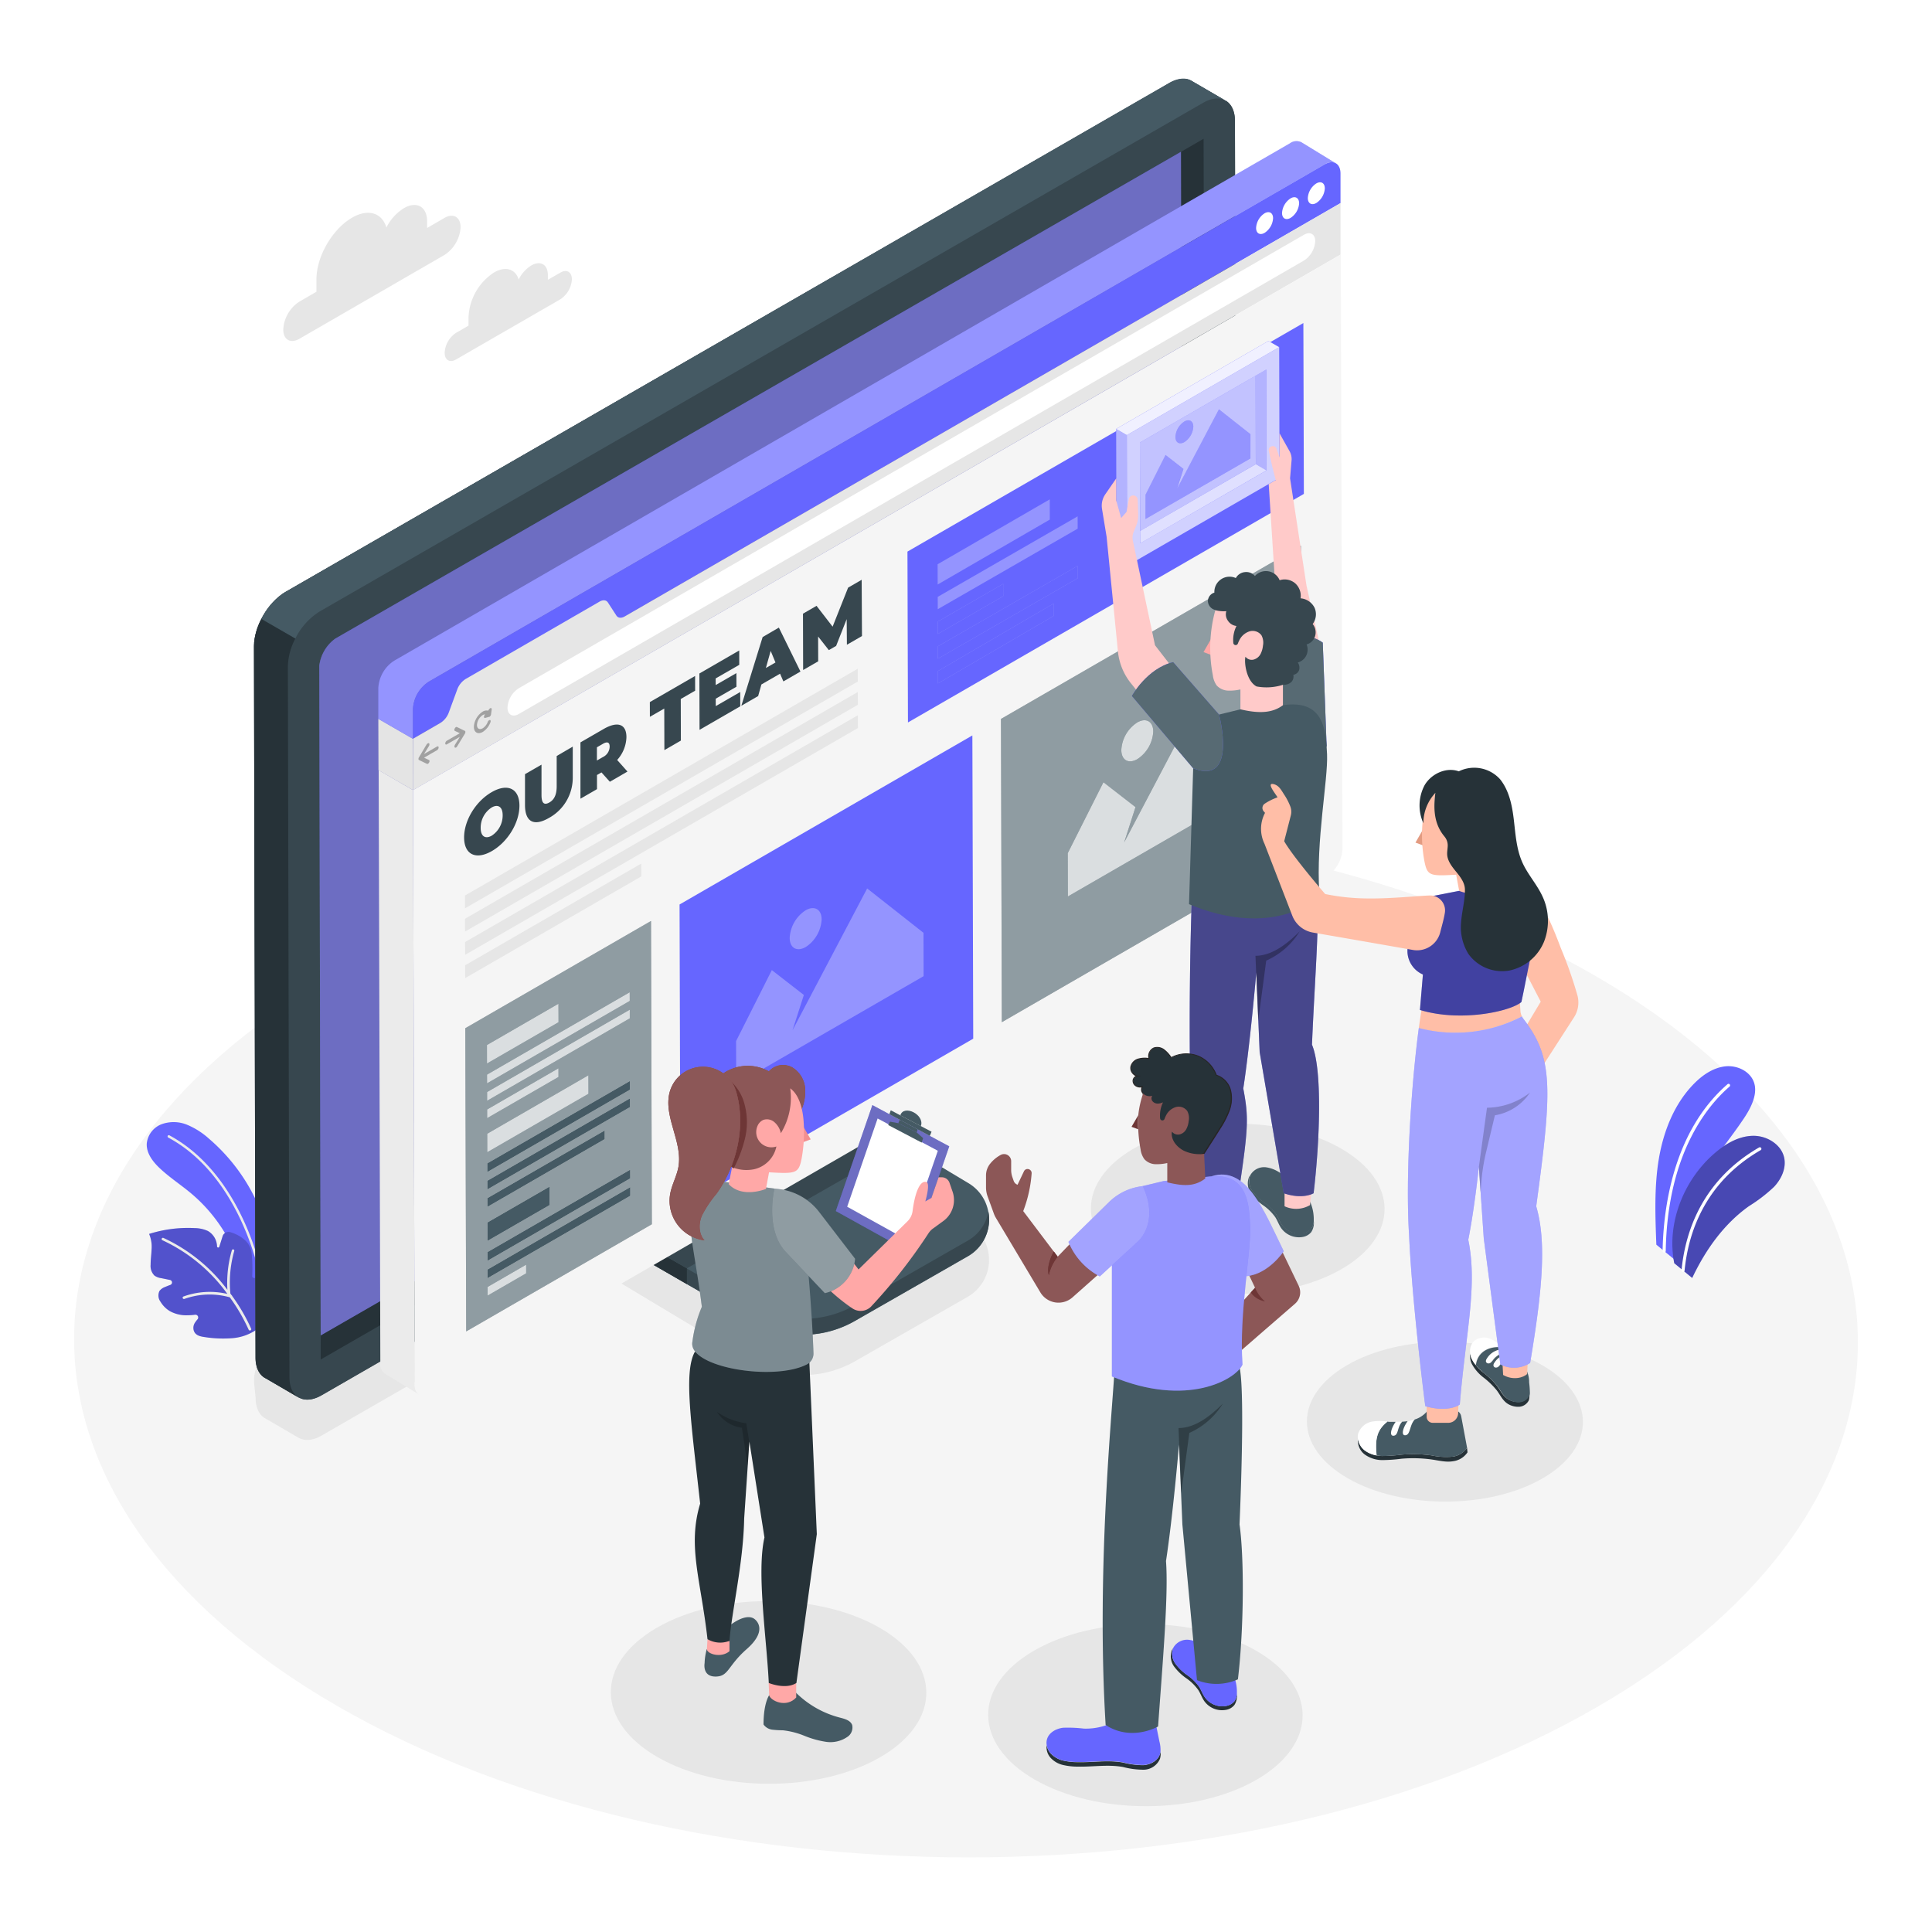 <svg class="animated" id="freepik_stories-team-page" xmlns="http://www.w3.org/2000/svg" viewBox="0 0 500 500" version="1.1" xmlns:xlink="http://www.w3.org/1999/xlink" xmlns:svgjs="http://svgjs.com/svgjs"><style>svg#freepik_stories-team-page:not(.animated) .animable {opacity: 0;}svg#freepik_stories-team-page.animated #freepik--Shadows--inject-176 {animation: 1.5s Infinite  linear floating;animation-delay: 0s;}svg#freepik_stories-team-page.animated #freepik--Plants--inject-176 {animation: 1.5s Infinite  linear floating;animation-delay: 0s;}svg#freepik_stories-team-page.animated #freepik--Clouds--inject-176 {animation: 1.5s Infinite  linear floating;animation-delay: 0s;}svg#freepik_stories-team-page.animated #freepik--Device--inject-176 {animation: 1.5s Infinite  linear floating;animation-delay: 0s;}svg#freepik_stories-team-page.animated #freepik--Screen--inject-176 {animation: 1.5s Infinite  linear floating;animation-delay: 0s;}svg#freepik_stories-team-page.animated #freepik--character-4--inject-176 {animation: 1.5s Infinite  linear floating;animation-delay: 0s;}svg#freepik_stories-team-page.animated #freepik--character-3--inject-176 {animation: 1.5s Infinite  linear floating;animation-delay: 0s;}svg#freepik_stories-team-page.animated #freepik--character-2--inject-176 {animation: 1.5s Infinite  linear floating;animation-delay: 0s;}svg#freepik_stories-team-page.animated #freepik--character-1--inject-176 {animation: 1.5s Infinite  linear floating;animation-delay: 0s;}            @keyframes floating {                0% {                    opacity: 1;                    transform: translateY(0px);                }                50% {                    transform: translateY(-10px);                }                100% {                    opacity: 1;                    transform: translateY(0px);                }            }        </style><g id="freepik--Floor--inject-176" class="animable" style="transform-origin: 249.999px 346.985px;"><path d="M412.68,252.44c-90.43-52.21-236.58-52.21-326.43,0S-3.12,389.32,87.31,441.53s236.59,52.21,326.44,0S503.12,304.66,412.68,252.44Z" style="fill: rgb(245, 245, 245); transform-origin: 249.999px 346.985px;" id="els8ae2qmh44q" class="animable"></path></g><g id="freepik--Shadows--inject-176" class="animable" style="transform-origin: 237.704px 339.138px;"><path d="M227.68,421.28c-16-9.23-41.84-9.23-57.73,0s-15.81,24.21.19,33.44,41.84,9.24,57.73,0S243.68,430.52,227.68,421.28Z" style="fill: rgb(230, 230, 230); transform-origin: 198.91px 438.002px;" id="elnwwynx5qs5l" class="animable"></path><path d="M325.11,427.21c-15.95-9.2-41.71-9.2-57.55,0s-15.75,24.13.19,33.33,41.71,9.21,57.54,0S341.05,436.42,325.11,427.21Z" style="fill: rgb(230, 230, 230); transform-origin: 296.426px 443.877px;" id="ela0goq8vslr" class="animable"></path><path d="M399.12,353.31c-14-8.08-36.61-8.08-50.51,0s-13.83,21.18.16,29.25,36.61,8.08,50.51,0S413.11,361.39,399.12,353.31Z" style="fill: rgb(230, 230, 230); transform-origin: 373.945px 367.933px;" id="elvcw4rw38e8" class="animable"></path><path d="M347.11,297.26c-14.89-8.6-38.95-8.6-53.74,0s-14.72,22.53.17,31.13,38.95,8.6,53.74,0S362,305.86,347.11,297.26Z" style="fill: rgb(230, 230, 230); transform-origin: 320.325px 312.825px;" id="elq6ii4l8d1u" class="animable"></path><path d="M319.6,221.72c0-2.56-.91-4.37-2.36-5.24h0l0,0-.06,0h0l-8.61-5h0a3,3,0,0,0-.59-.31,4.18,4.18,0,0,0-1.34-.32,4.87,4.87,0,0,0-.85,0l-.28,0-.63.12-.32.09a5.9,5.9,0,0,0-.67.23l-.3.12a8.47,8.47,0,0,0-1,.5L73.92,343.58h0a9.4,9.4,0,0,0-.88.57l-.28.2-.59.46h0l-.3.26h0l-.54.49h0l-.29.29-.51.55-.27.29-.5.61c-.08.1-.15.2-.23.29h0c-.17.23-.34.46-.5.7l-.18.26c-.18.26-.35.53-.52.81a1.74,1.74,0,0,0-.11.18,18.14,18.14,0,0,0-.89,1.69c0,.1-.09.19-.14.29l-.24.59h0c-.06.13-.11.25-.16.38s-.13.36-.2.55-.09.29-.14.43h0a4.91,4.91,0,0,0-.15.51h0l-.12.49h0L66,355h0c0,.18-.07.36-.1.54h0c0,.14-.06.28-.08.42h0c0,.2,0,.41-.07.61h0c0,.11,0,.23,0,.34h0c0,.31,0,.63,0,.93h0l.41,3.93a7.8,7.8,0,0,0,.59,3.15,4.94,4.94,0,0,0,.69,1.14,4.25,4.25,0,0,0,.91.84h0a3.42,3.42,0,0,0,.46.26l8.49,4.95h0l.13.07.06,0h0c1.48.78,3.49.63,5.71-.64l73.09-42.1,38,22.81c.49.28,1,.54,1.49.79l.5.24c.34.16.69.32,1,.46l.6.24c.32.13.65.25,1,.36l.64.22,1,.29.65.17c.33.09.66.16,1,.23l.62.13c.36.07.73.13,1.1.18l.53.08c.54.07,1.09.13,1.64.17s1.16.05,1.74.05,1.16,0,1.75-.05a27.05,27.05,0,0,0,3.46-.44c.66-.13,1.31-.29,1.95-.46l.6-.18c.46-.14.9-.28,1.35-.44l.66-.25c.44-.17.88-.35,1.31-.54l.59-.26c.61-.3,1.22-.61,1.82-.95l29.21-16.71A11,11,0,0,0,255.76,324a10.82,10.82,0,0,0-5.14-7.39l-16.7-10-7.09-4.25a9.46,9.46,0,0,1-1-.72,9.61,9.61,0,0,1-3.32-5.06,9.73,9.73,0,0,1-.32-2.47V291.5l89.65-51.63c4.54-2.62,8.22-9,8.2-14.21Z" style="fill: rgb(230, 230, 230); transform-origin: 192.895px 291.744px;" id="elvx8q6pkvted" class="animable"></path></g><g id="freepik--Plants--inject-176" class="animable" style="transform-origin: 249.928px 311.168px;"><path d="M433.3,325.92l-4.64-3.8c-.28-7.32-.57-15,.65-22.23s4.05-14.36,9.21-19.54c2.16-2.17,4.84-4,7.89-4.37s6.44,1.18,7.49,4.06-.56,6.29-2.32,9c-3.76,5.71-8.25,10.92-11.93,16.68A40.71,40.71,0,0,0,433.3,325.92Z" style="fill: #6666FF; transform-origin: 441.324px 300.923px;" id="elrxsxxq4wh2s" class="animable"></path><path d="M433.3,326.92l4.64,3.81c3.43-7.24,8.16-13.94,14.68-18.58a40.3,40.3,0,0,0,6.5-5c1.88-2,3.18-4.77,2.64-7.46-.7-3.44-4.36-5.72-7.88-5.74s-6.81,1.76-9.53,4C436,304.75,431.19,316.33,433.3,326.92Z" style="fill: #6666FF; transform-origin: 447.344px 312.34px;" id="el4hc32oqi5i" class="animable"></path><g id="el6gcyfrunfq8"><path d="M433.3,326.92l4.64,3.81c3.43-7.24,8.16-13.94,14.68-18.58a40.3,40.3,0,0,0,6.5-5c1.88-2,3.18-4.77,2.64-7.46-.7-3.44-4.36-5.72-7.88-5.74s-6.81,1.76-9.53,4C436,304.75,431.19,316.33,433.3,326.92Z" style="opacity: 0.3; transform-origin: 447.344px 312.34px;" class="animable" id="el5iecjyvwl99"></path></g><path d="M430.68,324.18h0a.42.42,0,0,1-.4-.41c.19-10.84,2.63-30.87,16.8-43.18a.4.4,0,0,1,.53.61c-6,5.2-16.09,17.64-16.52,42.58A.42.42,0,0,1,430.68,324.18Z" style="fill: rgb(255, 255, 255); transform-origin: 439.014px 302.336px;" id="elgyimgvm2ws" class="animable"></path><path d="M435.54,329.17h0a.4.4,0,0,1-.36-.44c.94-9.75,5.2-23.17,20.07-31.77a.4.4,0,0,1,.4.7c-14.58,8.42-18.75,21.59-19.68,31.14A.4.4,0,0,1,435.54,329.17Z" style="fill: rgb(255, 255, 255); transform-origin: 445.515px 313.039px;" id="elfjbd7p4d3re" class="animable"></path><path d="M49.49,308.87c-2.71-2.28-5.72-4.21-8.28-6.66-1.74-1.67-3.35-3.82-3.23-6.23a6,6,0,0,1,3.88-5.05,9.2,9.2,0,0,1,6.57.16,19.94,19.94,0,0,1,5.64,3.59,48.14,48.14,0,0,1,16.59,31.78,7.24,7.24,0,0,1-.47,4.13,4,4,0,0,1-3.77,2c-3.86-.37-4.34-5.39-5.51-8.17a41.33,41.33,0,0,0-6.43-10.55A40.72,40.72,0,0,0,49.49,308.87Z" style="fill: #6666FF; transform-origin: 54.374px 311.501px;" id="elx0qm0e3v0de" class="animable"></path><path d="M67.1,328.65a.33.33,0,0,1-.31-.25c-1.41-5.8-7.25-25.41-23.25-34a.32.32,0,1,1,.31-.57c16.24,8.75,22.15,28.59,23.57,34.46a.32.32,0,0,1-.24.39Z" style="fill: rgb(235, 235, 235); transform-origin: 55.4px 311.235px;" id="el28sczyc0bts" class="animable"></path><path d="M70,336.77a9.92,9.92,0,0,1-3.25,7.08,12.77,12.77,0,0,1-6.54,2.46,30.38,30.38,0,0,1-7.19-.27c-1.18-.16-2.51-.42-2.89-1.76a2.46,2.46,0,0,1,.4-2.08,8.18,8.18,0,0,1,.59-.76.72.72,0,0,0-.62-1.19,17,17,0,0,1-2,.14A8.81,8.81,0,0,1,44,339.34a7,7,0,0,1-2.45-2.44,2.7,2.7,0,0,1-.27-2.81,3.12,3.12,0,0,1,1.39-1c.47-.2.94-.39,1.42-.56a.67.67,0,0,0-.09-1.28l-2.25-.46a3.89,3.89,0,0,1-1.77-.67,3.47,3.47,0,0,1-1-2.78c0-1.35.2-2.69.25-4a8.47,8.47,0,0,0-.64-4,33.43,33.43,0,0,1,11.79-1.51,8.47,8.47,0,0,1,3.45.76,4.76,4.76,0,0,1,2.34,4,.3.3,0,0,0,.59.05l.85-2.71a1.6,1.6,0,0,1,1.93-1.06,9.67,9.67,0,0,1,3.51,1.79,5.36,5.36,0,0,1,2.06,3.62,35.26,35.26,0,0,1,.16,5.9.53.53,0,0,0,.93.39l.06,0a1.83,1.83,0,0,1,1.18-.62c1.2-.08,1.73,1.05,2,2.05A19.85,19.85,0,0,1,70,336.77Z" style="fill: #6666FF; transform-origin: 54.295px 332.098px;" id="el8ytp1x2zsub" class="animable"></path><g id="el9darbu65bbi"><path d="M70,336.77a9.92,9.92,0,0,1-3.25,7.08,12.77,12.77,0,0,1-6.54,2.46,30.38,30.38,0,0,1-7.19-.27c-1.18-.16-2.51-.42-2.89-1.76a2.46,2.46,0,0,1,.4-2.08,8.18,8.18,0,0,1,.59-.76.72.72,0,0,0-.62-1.19,17,17,0,0,1-2,.14A8.81,8.81,0,0,1,44,339.34a7,7,0,0,1-2.45-2.44,2.7,2.7,0,0,1-.27-2.81,3.12,3.12,0,0,1,1.39-1c.47-.2.94-.39,1.42-.56a.67.67,0,0,0-.09-1.28l-2.25-.46a3.89,3.89,0,0,1-1.77-.67,3.47,3.47,0,0,1-1-2.78c0-1.35.2-2.69.25-4a8.47,8.47,0,0,0-.64-4,33.43,33.43,0,0,1,11.79-1.51,8.47,8.47,0,0,1,3.45.76,4.76,4.76,0,0,1,2.34,4,.3.3,0,0,0,.59.05l.85-2.71a1.6,1.6,0,0,1,1.93-1.06,9.67,9.67,0,0,1,3.51,1.79,5.36,5.36,0,0,1,2.06,3.62,35.26,35.26,0,0,1,.16,5.9.53.53,0,0,0,.93.39l.06,0a1.83,1.83,0,0,1,1.18-.62c1.2-.08,1.73,1.05,2,2.05A19.85,19.85,0,0,1,70,336.77Z" style="opacity: 0.2; transform-origin: 54.295px 332.098px;" class="animable" id="elcxbm1fginvh"></path></g><path d="M65,343.86a47.81,47.81,0,0,0-4.91-8.45.36.36,0,0,0-.16-.22c-.1-.14-.21-.28-.31-.43a29.94,29.94,0,0,1,1-11,.32.32,0,1,0-.61-.21,30.07,30.07,0,0,0-1.16,10.25,43.3,43.3,0,0,0-16.56-13.43.33.33,0,0,0-.43.17.33.33,0,0,0,.17.43,43,43,0,0,1,16.81,13.89,20,20,0,0,0-11.38.68.33.33,0,0,0,.12.63l.12,0a19.26,19.26,0,0,1,11.78-.42,47.32,47.32,0,0,1,4.87,8.37.33.33,0,0,0,.3.2l.12,0A.33.33,0,0,0,65,343.86Z" style="fill: rgb(235, 235, 235); transform-origin: 53.432px 332.332px;" id="elvzu573xgp3" class="animable"></path></g><g id="freepik--Clouds--inject-176" class="animable" style="transform-origin: 110.655px 73.239px;"><path d="M91.11,56.34c4.2-2.43,7.76-1.24,8.89,2.53a12.5,12.5,0,0,1,4.54-5c3.3-1.91,6-.38,6,3.41V59L115,56.41c2.31-1.33,4.19-.26,4.2,2.4A9.19,9.19,0,0,1,115,66L77.5,87.67c-2.31,1.33-4.19.26-4.19-2.39a9.17,9.17,0,0,1,4.17-7.22L81.9,75.5V72.3C81.87,66.43,86,59.29,91.11,56.34Z" style="fill: rgb(230, 230, 230); transform-origin: 96.255px 70.644px;" id="elz4hvf43qk6t" class="animable"></path><path d="M127.85,70.52c3-1.74,5.57-.89,6.38,1.82a8.89,8.89,0,0,1,3.26-3.63c2.36-1.37,4.29-.27,4.3,2.45v1.25L145,70.57c1.66-1,3-.18,3,1.72a6.64,6.64,0,0,1-3,5.18L118.08,93c-1.66,1-3,.19-3-1.71a6.57,6.57,0,0,1,3-5.18l3.18-1.84V82A14.56,14.56,0,0,1,127.85,70.52Z" style="fill: rgb(230, 230, 230); transform-origin: 131.54px 80.776px;" id="el98u0s8ycxug" class="animable"></path></g><g id="freepik--Device--inject-176" class="animable" style="transform-origin: 192.865px 191.286px;"><g id="elhyb633nsl5l"><path d="M255.76,313.59a10.82,10.82,0,0,0-5.14-7.39l-23.79-14.27a9.62,9.62,0,0,1-4.67-8.26V272.34l-53.78,31.09L163.89,306v12.76h0a9.6,9.6,0,0,0,2.92,6.91c.26.25.54.49.83.72a8.63,8.63,0,0,0,1.07.71l25.55,14.73A26.94,26.94,0,0,0,206,345.4q.87.06,1.74.06c.58,0,1.16,0,1.75,0a26.92,26.92,0,0,0,11.74-3.52l29.21-16.72A10.94,10.94,0,0,0,255.76,313.59Z" style="fill: rgb(69, 90, 100); opacity: 0.2; transform-origin: 209.929px 308.9px;" class="animable" id="el95ixxc606mo"></path></g><path d="M255.76,313.59a10.82,10.82,0,0,0-5.14-7.39l-23.79-14.27a9.62,9.62,0,0,1-4.67-8.26V272.34l-53.78,31.09L163.89,306v12.76a9.61,9.61,0,0,0,4.82,8.34l25.55,14.73a27.09,27.09,0,0,0,27,0l29.21-16.72A10.94,10.94,0,0,0,255.76,313.59Z" style="fill: rgb(69, 90, 100); transform-origin: 209.921px 308.887px;" id="elikrew5clcx" class="animable"></path><path d="M250.43,321.1l-29,16.59a27.51,27.51,0,0,1-27.38,0l-21.52-12.41a8.22,8.22,0,0,1-4.13-7.13l0-14.68L163.89,306v12.76a9.61,9.61,0,0,0,4.82,8.34l25.55,14.73a27.09,27.09,0,0,0,27,0l29.21-16.72a10.94,10.94,0,0,0,5.33-11.58A10.85,10.85,0,0,1,250.43,321.1Z" style="fill: rgb(55, 71, 79); transform-origin: 209.944px 324.452px;" id="elpnyv91seonn" class="animable"></path><path d="M172.53,325.24a8.22,8.22,0,0,1-4.13-7.13l0-14.68L163.89,306v12.76a9.61,9.61,0,0,0,4.82,8.34l9.06,5.23v-4.08Z" style="fill: rgb(38, 50, 56); transform-origin: 170.83px 317.88px;" id="elnteit94zcp" class="animable"></path><path d="M172.53,325.24l5.24,3h0l56.15-32.09-7.09-4.25a9.62,9.62,0,0,1-4.67-8.26V272.34l-53.78,31.09,0,14.68A8.22,8.22,0,0,0,172.53,325.24Z" style="fill: rgb(55, 71, 79); transform-origin: 201.15px 300.29px;" id="elcyq7vshg09" class="animable"></path><path d="M319.6,31.32c0-2.57-.91-4.38-2.36-5.25h0l0,0-.06,0h0l-8.61-5h0a3.63,3.63,0,0,0-.59-.3,4.18,4.18,0,0,0-1.34-.32,7.14,7.14,0,0,0-4.05,1.11L73.92,153.18h0c-.3.17-.59.36-.88.56l-.28.21-.59.46-.3.26-.54.49-.29.29-.51.54-.27.3c-.17.2-.34.4-.5.61l-.23.29c-.17.23-.34.46-.5.7l-.18.25c-.18.27-.35.54-.52.82a1.74,1.74,0,0,0-.11.18,18.14,18.14,0,0,0-.89,1.69l-.14.29-.24.59c-.06.12-.11.25-.16.38l-.2.54-.14.44c-.06.17-.11.34-.16.51l-.12.49-.12.47c0,.18-.07.36-.1.53s-.06.29-.08.42,0,.42-.07.62,0,.22,0,.34c0,.31,0,.62,0,.93h0l.41,183.94a7.8,7.8,0,0,0,.59,3.15,4.49,4.49,0,0,0,1.6,2h0a5,5,0,0,0,.46.26l8.49,4.95h0l.13.07.06,0h0c1.48.78,3.49.63,5.71-.65L311.81,229.47c4.54-2.62,8.22-9,8.2-14.21Zm-237,141.15A10,10,0,0,1,84.91,167a10,10,0,0,0-2.28,5.44Zm223-133.2h0l-218.9,126L311.49,35.91l-5.82,3.36Zm-223,134.46L83,345.64l0,6.2Z" style="fill: rgb(55, 71, 79); transform-origin: 192.889px 191.337px;" id="elgd6zcbnvu8" class="animable"></path><path d="M77.47,361.79h0l-.06,0Z" style="fill: rgb(255, 168, 167); transform-origin: 77.44px 361.79px;" id="elgsyy6ejcays" class="animable"></path><path d="M317.24,26.07l0,0,0,0Z" style="fill: rgb(255, 168, 167); transform-origin: 317.24px 26.07px;" id="el4jjsw66bexk" class="animable"></path><path d="M319.6,31.32c0-2.57-.91-4.38-2.36-5.25l0,0-.06,0-8.61-5h0c-1.5-1-3.62-.87-6,.49L73.92,153.18c-4.55,2.63-8.22,9-8.2,14.21l.41,183.94c0,2.46.84,4.22,2.19,5.13h0a5,5,0,0,0,.46.26l8.49,4.95.13.07.06,0c1.48.78,3.49.63,5.71-.65L311.81,229.47c4.54-2.62,8.22-9,8.2-14.21ZM306.06,212.44a10.23,10.23,0,0,1-4.14,7.16L83,345.64l0,6.2-.4-179.37a10.19,10.19,0,0,1,4.14-7.15L311.49,35.91l-5.82,3.36Z" style="fill: rgb(55, 71, 79); transform-origin: 192.865px 191.316px;" id="eljsftyqj73vg" class="animable"></path><path d="M306.06,212.44l-.39-173.17-218.9,126a10.19,10.19,0,0,0-4.14,7.15L83,345.64l218.91-126A10.23,10.23,0,0,0,306.06,212.44Z" style="fill: #6666FF; transform-origin: 194.345px 192.455px;" id="eldpuxg57bmnp" class="animable"></path><g id="elqmyblbgobb"><path d="M306.06,212.44l-.39-173.17-218.9,126a10.19,10.19,0,0,0-4.14,7.15L83,345.64l218.91-126A10.23,10.23,0,0,0,306.06,212.44Z" style="opacity: 0.3; transform-origin: 194.345px 192.455px;" class="animable" id="el6cb4rplt6mb"></path></g><g id="elxczhr5ek9ds"><path d="M306.06,212.44l-.39-173.17-218.9,126a10.19,10.19,0,0,0-4.14,7.15L83,345.64l218.91-126A10.23,10.23,0,0,0,306.06,212.44Z" style="fill: rgb(255, 255, 255); opacity: 0.2; transform-origin: 194.345px 192.455px;" class="animable" id="elihhjjr8146"></path></g><path d="M308.53,21h0c-1.5-1-3.62-.87-6,.49L73.92,153.18a17.29,17.29,0,0,0-6.29,7l8.8,5.08a17.21,17.21,0,0,1,6.28-7L311.34,26.62c2.26-1.31,4.31-1.44,5.8-.6Z" style="fill: rgb(69, 90, 100); transform-origin: 192.385px 92.802px;" id="elmp2o4n4k9" class="animable"></path><path d="M65.72,167.39l.41,183.94c0,2.46.84,4.22,2.19,5.13h0a5,5,0,0,0,.46.26l8.49,4.95c-1.46-.87-2.36-2.69-2.36-5.25L74.5,172.49a16.23,16.23,0,0,1,1.93-7.22l-8.8-5.08A16.12,16.12,0,0,0,65.72,167.39Z" style="fill: rgb(38, 50, 56); transform-origin: 71.495px 260.93px;" id="el04jfudneuiib" class="animable"></path><path d="M311.49,35.91l-5.82,3.36.39,173.17a10.23,10.23,0,0,1-4.14,7.16L83,345.64l0,6.2L307.75,222.43a10.19,10.19,0,0,0,4.14-7.15Z" style="fill: rgb(38, 50, 56); transform-origin: 197.445px 193.875px;" id="elj71ruewgpar" class="animable"></path></g><g id="freepik--Screen--inject-176" class="animable" style="transform-origin: 222.67px 198.891px;"><polygon points="106.89 204.47 106.85 191.19 97.92 186.04 97.96 199.02 97.96 199.02 97.96 199.32 106.89 204.47 106.89 204.47" style="fill: rgb(230, 230, 230); transform-origin: 102.405px 195.255px;" id="el2k1g9b0edfp" class="animable"></polygon><path d="M107.32,358.35l-.43-153.88L98,199.32l.43,153.58a2.89,2.89,0,0,0,1.17,2.6h0l0,0,0,0,8.83,5.38A2.93,2.93,0,0,1,107.32,358.35Z" style="fill: rgb(235, 235, 235); transform-origin: 103.215px 280.1px;" id="elpwydjxwp6p" class="animable"></path><path d="M111.44,360.69a4.37,4.37,0,0,1-.8.37A4.37,4.37,0,0,0,111.44,360.69Z" style="fill: rgb(69, 90, 100); transform-origin: 111.04px 360.875px;" id="elmy2pwlbkyo" class="animable"></path><path d="M110.08,361.19l-.17,0Z" style="fill: rgb(69, 90, 100); transform-origin: 109.995px 361.19px;" id="eldj177g0juy" class="animable"></path><path d="M108.66,361.05v0h0l0,0Z" style="fill: rgb(69, 90, 100); transform-origin: 108.66px 361.05px;" id="elv3vddddzb1" class="animable"></path><path d="M106.87,191.16l0-7.65a9,9,0,0,1,4.09-7.09L342.81,42.55a2.89,2.89,0,0,1,2.87-.3l-8.84-5.41h0a2.86,2.86,0,0,0-3,.25L102,171a9,9,0,0,0-4.09,7.1l0,7.65h0l0,0v.3l8.93,5.15Z" style="fill: #6666FF; transform-origin: 221.795px 113.864px;" id="eltu46qy179h8" class="animable"></path><g id="elqc022601gbn"><path d="M106.87,191.16l0-7.65a9,9,0,0,1,4.09-7.09L342.81,42.55a2.89,2.89,0,0,1,2.87-.3l-8.84-5.41h0a2.86,2.86,0,0,0-3,.25L102,171a9,9,0,0,0-4.09,7.1l0,7.65h0l0,0v.3l8.93,5.15Z" style="fill: rgb(255, 255, 255); opacity: 0.3; transform-origin: 221.795px 113.864px;" class="animable" id="elmkm3tz6seik"></path></g><g id="el4gdwq9bk69q"><polygon points="106.89 204.47 106.85 191.19 97.92 186.04 97.96 199.02 97.96 199.02 97.96 199.32 106.89 204.47 106.89 204.47" style="fill: rgb(224, 224, 224); opacity: 0.2; transform-origin: 102.405px 195.255px;" class="animable" id="elya1lstowzti"></polygon></g><path d="M342.81,42.55c2.26-1.31,4.11-.25,4.11,2.35l0,7.66L106.87,191.16l0-7.65a9,9,0,0,1,4.09-7.09Z" style="fill: #6666FF; transform-origin: 226.895px 116.574px;" id="elbgplnvp9mg" class="animable"></path><path d="M327.26,55.21c1.22-.7,2.2-.14,2.21,1.26a4.85,4.85,0,0,1-2.19,3.79c-1.21.7-2.2.13-2.2-1.26A4.81,4.81,0,0,1,327.26,55.21Z" style="fill: rgb(255, 255, 255); transform-origin: 327.275px 57.734px;" id="eli52b5wx9ln" class="animable"></path><path d="M334,51.34c1.21-.7,2.2-.13,2.21,1.26A4.85,4.85,0,0,1,334,56.39c-1.22.7-2.2.14-2.21-1.26A4.85,4.85,0,0,1,334,51.34Z" style="fill: rgb(255, 255, 255); transform-origin: 334px 53.866px;" id="elix50b2oxfr" class="animable"></path><path d="M340.65,47.48c1.22-.7,2.2-.14,2.21,1.26a4.85,4.85,0,0,1-2.19,3.79c-1.21.7-2.2.13-2.21-1.26A4.85,4.85,0,0,1,340.65,47.48Z" style="fill: rgb(255, 255, 255); transform-origin: 340.66px 50.004px;" id="elbf3eryhzzl" class="animable"></path><path d="M155.16,155.7c.9-.52,1.74-.44,2.17.23l2.18,3.36c.43.67,1.26.77,2.17.24L346.92,52.58l0,13.31L106.89,204.49l0-13.3,7.11-4.11a5.38,5.38,0,0,0,2.17-2.75l2.15-5.85a5.38,5.38,0,0,1,2.16-2.74Z" style="fill: rgb(230, 230, 230); transform-origin: 226.905px 128.535px;" id="el55emsxt3ibj" class="animable"></path><path d="M347,65.87l.43,153.87a9,9,0,0,1-4.09,7.09L111.44,360.69c-2.27,1.31-4.11.26-4.12-2.34l-.43-153.88Z" style="fill: rgb(245, 245, 245); transform-origin: 227.16px 213.562px;" id="eloz08uuuina" class="animable"></path><path d="M337.46,60.76c1.61-.93,2.92-.19,2.92,1.66a6.4,6.4,0,0,1-2.9,5L134.27,184.78c-1.62.94-2.93.19-2.93-1.66a6.39,6.39,0,0,1,2.91-5Z" style="fill: rgb(255, 255, 255); transform-origin: 235.86px 122.772px;" id="el6qauq3ietwn" class="animable"></path><path d="M110.73,192.37a.26.26,0,0,1,.3,0c.15.1.14.41,0,.68l-1.29,2.09,3.37-1.94c.23-.13.41,0,.41.23a.93.93,0,0,1-.41.72l-3.36,1.94,1.29.61c.16.08.18.37,0,.65a.85.85,0,0,1-.3.32.33.33,0,0,1-.28,0l-2.06-1-.09-.08v0l0-.16,0-.21v0l.08-.17,2-3.36A.89.89,0,0,1,110.73,192.37Z" style="fill: rgb(230, 230, 230); transform-origin: 110.915px 195.012px;" id="el71tgjqen66" class="animable"></path><path d="M118,188.17a.31.31,0,0,1,.29,0l2.06,1,.08.09h0l0,.17,0,.21,0,0-.07.16-2.06,3.38a.83.83,0,0,1-.28.28.3.3,0,0,1-.3,0c-.15-.1-.14-.4,0-.68L119,190.7l-3.36,1.94c-.23.13-.41,0-.41-.24a.91.91,0,0,1,.4-.7l3.37-1.94-1.29-.61c-.17-.08-.17-.38,0-.66A.83.83,0,0,1,118,188.17Z" style="fill: rgb(230, 230, 230); transform-origin: 117.83px 190.817px;" id="elvhbx69hrcmg" class="animable"></path><path d="M124.92,184.17a1.79,1.79,0,0,1,1.39-.25l.31-.41a.86.86,0,0,1,.22-.21.39.39,0,0,1,.22-.05c.14,0,.21.17.19.37l-.17,1.27a.91.91,0,0,1-.18.42,1.42,1.42,0,0,1-.22.21l-.11,0-1,.28a.24.24,0,0,1-.31-.21.77.77,0,0,1,.18-.57l.1-.14a1.28,1.28,0,0,0-.63.2,3.27,3.27,0,0,0-1.47,2.55c0,.94.67,1.31,1.48.85a3.26,3.26,0,0,0,1.3-1.63.83.83,0,0,1,.36-.45.35.35,0,0,1,.19-.06c.2,0,.28.26.17.55a5,5,0,0,1-2,2.53c-1.26.73-2.3.14-2.3-1.32A5,5,0,0,1,124.92,184.17Z" style="fill: rgb(230, 230, 230); transform-origin: 124.947px 186.491px;" id="elfgys1aynb8" class="animable"></path><g id="elpvdbm4vr77"><g style="opacity: 0.3; transform-origin: 110.915px 195.012px;" class="animable" id="el59q7tnbwsph"><path d="M110.73,192.37a.26.26,0,0,1,.3,0c.15.1.14.41,0,.68l-1.29,2.09,3.37-1.94c.23-.13.41,0,.41.23a.93.93,0,0,1-.41.72l-3.36,1.94,1.29.61c.16.08.18.37,0,.65a.85.85,0,0,1-.3.32.33.33,0,0,1-.28,0l-2.06-1-.09-.08v0l0-.16,0-.21v0l.08-.17,2-3.36A.89.89,0,0,1,110.73,192.37Z" id="elfrolj4sui0v" class="animable" style="transform-origin: 110.915px 195.012px;"></path></g></g><g id="elza1x4ceyrbp"><g style="opacity: 0.3; transform-origin: 117.83px 190.817px;" class="animable" id="elu71yktkv81"><path d="M118,188.17a.31.31,0,0,1,.29,0l2.06,1,.08.09h0l0,.17,0,.21,0,0-.07.16-2.06,3.38a.83.83,0,0,1-.28.28.3.3,0,0,1-.3,0c-.15-.1-.14-.4,0-.68L119,190.7l-3.36,1.94c-.23.13-.41,0-.41-.24a.91.91,0,0,1,.4-.7l3.37-1.94-1.29-.61c-.17-.08-.17-.38,0-.66A.83.83,0,0,1,118,188.17Z" id="el9lwfkoqp6d6" class="animable" style="transform-origin: 117.83px 190.817px;"></path></g></g><g id="elsmgky0myaso"><g style="opacity: 0.3; transform-origin: 124.947px 186.491px;" class="animable" id="el89lq67o93ip"><path d="M124.92,184.17a1.79,1.79,0,0,1,1.39-.25l.31-.41a.86.86,0,0,1,.22-.21.39.39,0,0,1,.22-.05c.14,0,.21.17.19.37l-.17,1.27a.91.91,0,0,1-.18.42,1.42,1.42,0,0,1-.22.21l-.11,0-1,.28a.24.24,0,0,1-.31-.21.77.77,0,0,1,.18-.57l.1-.14a1.28,1.28,0,0,0-.63.2,3.27,3.27,0,0,0-1.47,2.55c0,.94.67,1.31,1.48.85a3.26,3.26,0,0,0,1.3-1.63.83.83,0,0,1,.36-.45.35.35,0,0,1,.19-.06c.2,0,.28.26.17.55a5,5,0,0,1-2,2.53c-1.26.73-2.3.14-2.3-1.32A5,5,0,0,1,124.92,184.17Z" id="elw5tp3xwt5c" class="animable" style="transform-origin: 124.947px 186.491px;"></path></g></g><polygon points="165.96 223.49 165.97 226.81 120.39 253.13 120.38 249.81 165.96 223.49" style="fill: rgb(230, 230, 230); transform-origin: 143.175px 238.31px;" id="elo7i5ls5hj" class="animable"></polygon><polygon points="222.02 185.1 222.03 188.42 120.37 247.11 120.36 243.8 222.02 185.1" style="fill: rgb(230, 230, 230); transform-origin: 171.195px 216.105px;" id="elvieibjq1vd" class="animable"></polygon><polygon points="222 179.09 222.01 182.4 120.35 241.09 120.34 237.78 222 179.09" style="fill: rgb(230, 230, 230); transform-origin: 171.175px 210.09px;" id="elm0y1u1f78jf" class="animable"></polygon><polygon points="221.98 173.07 221.99 176.39 120.33 235.08 120.33 231.76 221.98 173.07" style="fill: rgb(230, 230, 230); transform-origin: 171.16px 204.075px;" id="elncr24daa4ye" class="animable"></polygon><polygon points="191.31 168.34 191.32 172.06 185.21 175.58 185.22 177.29 190.58 174.2 190.59 177.73 185.23 180.82 185.24 182.74 191.57 179.09 191.58 182.79 181.04 188.88 181 174.3 191.31 168.34" style="fill: rgb(55, 71, 79); transform-origin: 186.29px 178.61px;" id="eltgestf5btd" class="animable"></polygon><polygon points="179.89 174.94 179.9 178.75 176.18 180.9 176.21 191.66 171.94 194.13 171.91 183.37 168.19 185.51 168.18 181.7 179.89 174.94" style="fill: rgb(55, 71, 79); transform-origin: 174.04px 184.535px;" id="elxzx4jl3z9h" class="animable"></polygon><path d="M159.72,196.68l2.67,3-4.56,2.64-2.17-2.42-1.16.67v3.66l-4.28,2.47,0-14.57,6.11-3.53c3.54-2,5.78-1.21,5.79,2.16A9.17,9.17,0,0,1,159.72,196.68Zm-3.67-.76a3.07,3.07,0,0,0,1.73-2.71c0-1.06-.56-1.39-1.74-.71l-1.56.9v3.42l1.56-.9" style="fill: rgb(55, 71, 79); transform-origin: 156.305px 197.107px;" id="elwwern5oqmf" class="animable"></path><path d="M148.23,193.22l0,8a11.86,11.86,0,0,1-6.16,10.46c-3.89,2.25-6.19,1.05-6.2-3.33l0-8,4.27-2.46,0,7.87c0,2.23.76,2.63,2,1.94s1.93-1.95,1.93-4.18l0-7.87Z" style="fill: rgb(55, 71, 79); transform-origin: 142.05px 203.005px;" id="ela68m7e0t9d" class="animable"></path><path d="M127.26,205c4.13-2.38,7.16-.92,7.17,3.49s-3,9.38-7.13,11.76-7.17.93-7.19-3.49S123.12,207.38,127.26,205Zm0,11.27a6.25,6.25,0,0,0,2.83-5.29c0-2.27-1.28-2.91-2.85-2a6.22,6.22,0,0,0-2.84,5.29c0,2.28,1.27,2.91,2.86,2" style="fill: rgb(55, 71, 79); transform-origin: 127.27px 212.626px;" id="elnwd0mdewzxd" class="animable"></path><path d="M201.57,162.42l5.59,11.38-4.42,2.55-.86-2-4.83,2.79-.84,3-4.35,2.51,5.51-17.78Zm-3.35,10.45,2.47-1.42-1.24-3-1.23,4.38" style="fill: rgb(55, 71, 79); transform-origin: 199.51px 172.535px;" id="elsg7b52pgiao" class="animable"></path><polygon points="223 150.05 223.08 164.61 219.18 166.86 219.12 160.23 216.39 167.16 214.5 168.25 211.73 164.73 211.75 171.15 207.85 173.4 207.81 158.82 211.32 156.79 215.48 162.18 219.49 152.08 223 150.05" style="fill: rgb(55, 71, 79); transform-origin: 215.445px 161.725px;" id="elwbubixxtbzp" class="animable"></polygon><polygon points="251.65 190.33 251.87 268.81 176.09 312.56 175.87 234.08 251.65 190.33" style="fill: #6666FF; transform-origin: 213.87px 251.445px;" id="el7ms52r3gspo" class="animable"></polygon><polygon points="337.31 83.6 337.44 127.82 234.98 186.97 234.85 142.75 337.31 83.6" style="fill: #6666FF; transform-origin: 286.145px 135.285px;" id="elx5mqlxoni18" class="animable"></polygon><polygon points="168.48 238.35 168.7 316.83 120.65 344.57 120.42 266.1 168.48 238.35" style="fill: rgb(69, 90, 100); transform-origin: 144.56px 291.46px;" id="elkkn4vpfwi3c" class="animable"></polygon><polygon points="336.67 141.24 336.89 219.72 259.27 264.54 259.05 186.06 336.67 141.24" style="fill: rgb(69, 90, 100); transform-origin: 297.97px 202.89px;" id="el1izj2dmow3i" class="animable"></polygon><g id="elqr921j3ulj"><polygon points="168.48 238.35 168.7 316.83 120.65 344.57 120.42 266.1 168.48 238.35" style="fill: rgb(255, 255, 255); opacity: 0.4; transform-origin: 144.56px 291.46px;" class="animable" id="el8sok2gasqr6"></polygon></g><g id="elchvwe92bar"><polygon points="336.67 141.24 336.89 219.72 259.27 264.54 259.05 186.06 336.67 141.24" style="fill: rgb(255, 255, 255); opacity: 0.4; transform-origin: 297.97px 202.89px;" class="animable" id="el4x5gs0g7t2n"></polygon></g><polygon points="271.68 129.23 271.69 134.47 242.67 151.27 242.65 146.03 271.68 129.23" style="fill: #6666FF; transform-origin: 257.17px 140.25px;" id="elf2xmxlh8z0l" class="animable"></polygon><polygon points="278.89 133.63 278.9 136.82 242.69 157.66 242.68 154.47 278.89 133.63" style="fill: #6666FF; transform-origin: 260.79px 145.645px;" id="el3iih5tjp9se" class="animable"></polygon><g id="el2udaimc7mlj"><g style="opacity: 0.3; transform-origin: 260.795px 153.05px;" class="animable" id="elrrvk49d8gys"><polygon points="271.68 129.23 271.69 134.47 242.67 151.27 242.65 146.03 271.68 129.23" style="fill: rgb(255, 255, 255); transform-origin: 257.17px 140.25px;" id="elqdmatubs2qp" class="animable"></polygon><polygon points="278.89 133.63 278.9 136.82 242.69 157.66 242.68 154.47 278.89 133.63" style="fill: rgb(255, 255, 255); transform-origin: 260.79px 145.645px;" id="elfyo56p2r51l" class="animable"></polygon><polygon points="272.66 156.2 272.67 159.41 242.74 176.87 242.73 173.67 272.66 156.2" style="fill: rgb(255, 255, 255); transform-origin: 257.7px 166.535px;" id="eliugbrve9mxd" class="animable"></polygon><polygon points="278.93 146.43 278.94 149.63 242.72 170.47 242.71 167.27 278.93 146.43" style="fill: rgb(255, 255, 255); transform-origin: 260.825px 158.45px;" id="elyx8zrq3tpfe" class="animable"></polygon><polygon points="259.63 151.09 259.64 154.29 242.7 164.07 242.69 160.87 259.63 151.09" style="fill: rgb(255, 255, 255); transform-origin: 251.165px 157.58px;" id="el8hvnyq4t7qg" class="animable"></polygon></g></g><polygon points="144.53 259.76 144.55 264.55 126.03 275.24 126.02 270.45 144.53 259.76" style="fill: rgb(69, 90, 100); transform-origin: 135.285px 267.5px;" id="elsqtvg2va319" class="animable"></polygon><polygon points="162.97 256.79 162.98 259.04 126.05 280.37 126.04 278.11 162.97 256.79" style="fill: rgb(69, 90, 100); transform-origin: 144.51px 268.58px;" id="elg7ddmsvosat" class="animable"></polygon><polygon points="162.99 261.3 162.99 263.55 126.06 284.88 126.06 282.62 162.99 261.3" style="fill: rgb(69, 90, 100); transform-origin: 144.525px 273.09px;" id="el15i4t6ast0e" class="animable"></polygon><polygon points="152.28 278.28 152.3 283.07 126.1 298.2 126.09 293.41 152.28 278.28" style="fill: rgb(69, 90, 100); transform-origin: 139.195px 288.24px;" id="eley1ihgd65fg" class="animable"></polygon><polygon points="144.53 276.47 144.54 278.72 126.07 289.38 126.07 287.13 144.53 276.47" style="fill: rgb(69, 90, 100); transform-origin: 135.305px 282.925px;" id="elcsja0sj276q" class="animable"></polygon><polygon points="136.17 327.29 136.17 329.54 126.2 335.3 126.2 333.05 136.17 327.29" style="fill: rgb(69, 90, 100); transform-origin: 131.185px 331.295px;" id="eljjy8bxs0rdg" class="animable"></polygon><g id="elbdumshslyyi"><g style="opacity: 0.8; transform-origin: 144.57px 296.045px;" class="animable" id="elcpf4z03zp0v"><polygon points="144.53 259.76 144.55 264.55 126.03 275.24 126.02 270.45 144.53 259.76" style="fill: rgb(255, 255, 255); transform-origin: 135.285px 267.5px;" id="elozh69veqv9j" class="animable"></polygon><polygon points="162.97 256.79 162.98 259.04 126.05 280.37 126.04 278.11 162.97 256.79" style="fill: rgb(255, 255, 255); transform-origin: 144.51px 268.58px;" id="elxb18o8knrbe" class="animable"></polygon><polygon points="162.99 261.3 162.99 263.55 126.06 284.88 126.06 282.62 162.99 261.3" style="fill: rgb(255, 255, 255); transform-origin: 144.525px 273.09px;" id="el5pifht8vl5c" class="animable"></polygon><polygon points="152.28 278.28 152.3 283.07 126.1 298.2 126.09 293.41 152.28 278.28" style="fill: rgb(255, 255, 255); transform-origin: 139.195px 288.24px;" id="elw3yv4xk32z" class="animable"></polygon><polygon points="144.53 276.47 144.54 278.72 126.07 289.38 126.07 287.13 144.53 276.47" style="fill: rgb(255, 255, 255); transform-origin: 135.305px 282.925px;" id="elhlww5cpajv" class="animable"></polygon><polygon points="136.17 327.29 136.17 329.54 126.2 335.3 126.2 333.05 136.17 327.29" style="fill: rgb(255, 255, 255); transform-origin: 131.185px 331.295px;" id="elobttv4c2b4" class="animable"></polygon><polygon points="163.12 307.22 163.12 309.47 126.19 330.79 126.19 328.54 163.12 307.22" style="fill: rgb(255, 255, 255); transform-origin: 144.655px 319.005px;" id="elnnwmmc7ioo9" class="animable"></polygon><polygon points="163.1 302.71 163.11 304.96 126.18 326.29 126.17 324.03 163.1 302.71" style="fill: rgb(255, 255, 255); transform-origin: 144.64px 314.5px;" id="el1upvr6n6g0vh" class="animable"></polygon><polygon points="142.2 307.11 142.21 311.89 126.16 321.15 126.15 316.37 142.2 307.11" style="fill: rgb(255, 255, 255); transform-origin: 134.18px 314.13px;" id="elu1o06vs89wk" class="animable"></polygon><polygon points="156.5 292.56 156.5 294.81 126.14 312.34 126.13 310.08 156.5 292.56" style="fill: rgb(255, 255, 255); transform-origin: 141.315px 302.45px;" id="elfd55oqoblc" class="animable"></polygon><polygon points="163.05 284.25 163.06 286.51 126.13 307.83 126.12 305.58 163.05 284.25" style="fill: rgb(255, 255, 255); transform-origin: 144.59px 296.04px;" id="elgwuq4n5h6ud" class="animable"></polygon><polygon points="163.04 279.75 163.05 282.01 126.11 303.33 126.11 301.07 163.04 279.75" style="fill: rgb(255, 255, 255); transform-origin: 144.58px 291.54px;" id="el7snzhga06pk" class="animable"></polygon></g></g><polygon points="224.42 229.93 209.37 258.52 205.11 266.62 208.04 257.5 199.75 251.06 190.5 269.42 190.53 280.63 239.03 252.63 239 241.41 224.42 229.93" style="fill: #6666FF; transform-origin: 214.765px 255.28px;" id="elajdm5hiddck" class="animable"></polygon><path d="M208.52,245.09a9.12,9.12,0,0,0,4.12-7.14c0-2.62-1.87-3.68-4.15-2.36a9.06,9.06,0,0,0-4.12,7.13C204.38,245.35,206.23,246.4,208.52,245.09Z" style="fill: #6666FF; transform-origin: 208.505px 240.338px;" id="elfv7a5iaj5b" class="animable"></path><g id="el7latpc34hx"><g style="opacity: 0.3; transform-origin: 214.765px 255.28px;" class="animable" id="elbx2qy9hcwf4"><polygon points="224.42 229.93 209.37 258.52 205.11 266.62 208.04 257.5 199.75 251.06 190.5 269.42 190.53 280.63 239.03 252.63 239 241.41 224.42 229.93" style="fill: rgb(255, 255, 255); transform-origin: 214.765px 255.28px;" id="elo7m7g63pirb" class="animable"></polygon><path d="M208.52,245.09a9.12,9.12,0,0,0,4.12-7.14c0-2.62-1.87-3.68-4.15-2.36a9.06,9.06,0,0,0-4.12,7.13C204.38,245.35,206.23,246.4,208.52,245.09Z" style="fill: rgb(255, 255, 255); transform-origin: 208.505px 240.338px;" id="els9dllczuiz" class="animable"></path></g></g><polygon points="310.25 181.31 295.2 209.9 290.94 218 293.87 208.88 285.57 202.44 276.33 220.8 276.36 232.01 324.86 204.01 324.83 192.79 310.25 181.31" style="fill: rgb(69, 90, 100); transform-origin: 300.595px 206.66px;" id="elks0e6jq8e" class="animable"></polygon><path d="M294.34,196.47a9.07,9.07,0,0,0,4.12-7.14c0-2.62-1.86-3.68-4.14-2.36a9,9,0,0,0-4.12,7.13C290.2,196.73,292.06,197.78,294.34,196.47Z" style="fill: rgb(69, 90, 100); transform-origin: 294.33px 191.718px;" id="eliytk2llia68" class="animable"></path><g id="el0ogfd1skpbv"><g style="opacity: 0.8; transform-origin: 300.595px 206.66px;" class="animable" id="ela4wy9ftyya"><polygon points="310.25 181.31 295.2 209.9 290.94 218 293.87 208.88 285.57 202.44 276.33 220.8 276.36 232.01 324.86 204.01 324.83 192.79 310.25 181.31" style="fill: rgb(255, 255, 255); transform-origin: 300.595px 206.66px;" id="el5x981y1npub" class="animable"></polygon><path d="M294.34,196.47a9.07,9.07,0,0,0,4.12-7.14c0-2.62-1.86-3.68-4.14-2.36a9,9,0,0,0-4.12,7.13C290.2,196.73,292.06,197.78,294.34,196.47Z" style="fill: rgb(255, 255, 255); transform-origin: 294.33px 191.718px;" id="eljqidi0c57f" class="animable"></path></g></g><polygon points="272.66 156.2 272.67 159.41 242.74 176.87 242.73 173.67 272.66 156.2" style="fill: #6666FF; transform-origin: 257.7px 166.535px;" id="ellr9drff5hga" class="animable"></polygon><polygon points="278.93 146.43 278.94 149.63 242.72 170.47 242.71 167.27 278.93 146.43" style="fill: #6666FF; transform-origin: 260.825px 158.45px;" id="el44glma8ryu3" class="animable"></polygon><polygon points="259.63 151.09 259.64 154.29 242.7 164.07 242.69 160.87 259.63 151.09" style="fill: #6666FF; transform-origin: 251.165px 157.58px;" id="elc30m1gvmvdl" class="animable"></polygon><polygon points="163.12 307.22 163.12 309.47 126.19 330.79 126.19 328.54 163.12 307.22" style="fill: rgb(69, 90, 100); transform-origin: 144.655px 319.005px;" id="elwhm4lgpsbtb" class="animable"></polygon><polygon points="163.1 302.71 163.11 304.96 126.18 326.29 126.17 324.03 163.1 302.71" style="fill: rgb(69, 90, 100); transform-origin: 144.64px 314.5px;" id="elfv9qe6emga" class="animable"></polygon><polygon points="142.2 307.11 142.21 311.89 126.16 321.15 126.15 316.37 142.2 307.11" style="fill: rgb(69, 90, 100); transform-origin: 134.18px 314.13px;" id="el97thzwk53v7" class="animable"></polygon><polygon points="156.5 292.56 156.5 294.81 126.14 312.34 126.13 310.08 156.5 292.56" style="fill: rgb(69, 90, 100); transform-origin: 141.315px 302.45px;" id="ele8bmcc70gmd" class="animable"></polygon><polygon points="163.05 284.25 163.06 286.51 126.13 307.83 126.12 305.58 163.05 284.25" style="fill: rgb(69, 90, 100); transform-origin: 144.59px 296.04px;" id="elkjhg2gm3fq" class="animable"></polygon><polygon points="163.04 279.75 163.05 282.01 126.11 303.33 126.11 301.07 163.04 279.75" style="fill: rgb(69, 90, 100); transform-origin: 144.58px 291.54px;" id="el0tir539pca5b" class="animable"></polygon></g><g id="freepik--character-4--inject-176" class="animable" style="transform-origin: 314.295px 211.92px;"><polygon points="331.14 123.65 328.34 125.26 330.02 151.55 332.69 167.24 341.88 168.31 338.12 151.55 333.87 123.8 331.14 123.65" style="fill: rgb(255, 202, 201); transform-origin: 335.11px 145.98px;" id="elbpconmyepa9" class="animable"></polygon><path d="M331.85,165.32c6.34-2.37,10.48,1,10.48,1l1,26.89-11.31-6.47Z" style="fill: #6666FF; transform-origin: 337.59px 178.843px;" id="elwul96bjckq" class="animable"></path><path d="M331.85,165.32c6.34-2.37,10.48,1,10.48,1l1,26.89-11.31-6.47Z" style="fill: rgb(69, 90, 100); transform-origin: 337.59px 178.843px;" id="elhrj9doxmuh7" class="animable"></path><g id="elidprgr2g5r"><path d="M331.85,165.32c6.34-2.37,10.48,1,10.48,1l1,26.89-11.31-6.47Z" style="fill: rgb(255, 255, 255); opacity: 0.1; transform-origin: 337.59px 178.843px;" class="animable" id="el1crip3gh713"></path></g><polygon points="324.94 97.23 294.99 114.52 295.06 137.41 325.01 120.12 324.94 97.23" style="fill: #6666FF; transform-origin: 310px 117.32px;" id="elnp5j57q4zjt" class="animable"></polygon><polygon points="324.94 97.23 325.01 120.12 327.78 121.73 327.71 95.63 324.94 97.23" style="fill: #6666FF; transform-origin: 326.36px 108.68px;" id="elzx8ixe6wnln" class="animable"></polygon><polygon points="295.06 137.41 295.07 140.62 327.78 121.73 325.01 120.12 295.06 137.41" style="fill: #6666FF; transform-origin: 311.42px 130.37px;" id="elcjbtbwqgs5o" class="animable"></polygon><path d="M331.05,89.85l-39.42,22.76.1,33.8,39.41-22.76Zm-36,50.77v-3.21L295,114.52l29.95-17.29,2.77-1.6.07,26.1Z" style="fill: #6666FF; transform-origin: 311.385px 118.13px;" id="el0sjv9h4232i" class="animable"></path><polygon points="331.05 89.85 328.27 88.24 288.86 111 291.63 112.61 331.05 89.85" style="fill: #6666FF; transform-origin: 309.955px 100.425px;" id="elmbgzeqby4up" class="animable"></polygon><polygon points="288.86 111 288.95 144.79 291.73 146.41 291.63 112.61 288.86 111" style="fill: #6666FF; transform-origin: 290.295px 128.705px;" id="elhqpnsxnfm0k" class="animable"></polygon><polygon points="294.99 114.52 324.94 97.23 325.01 120.12 295.06 137.41 294.99 114.52" style="fill: #6666FF; transform-origin: 310px 117.32px;" id="elvrwbvap49np" class="animable"></polygon><g style="isolation: isolate; transform-origin: 310.02px 120.12px;" id="eldhhgsprl3mo" class="animable"><polygon points="315.43 105.92 323.59 112.35 323.61 118.63 296.45 134.32 296.43 128.03 301.61 117.75 306.25 121.36 304.61 126.47 307 121.93 315.43 105.92" style="fill: #6666FF; transform-origin: 310.02px 120.12px;" id="elxu2lyageft" class="animable"></polygon><path d="M306.5,109.09c1.28-.74,2.32-.15,2.33,1.32a5.1,5.1,0,0,1-2.31,4c-1.28.74-2.32.14-2.32-1.33A5.06,5.06,0,0,1,306.5,109.09Z" style="fill: #6666FF; transform-origin: 306.515px 111.749px;" id="el06y5hr3cj2l8" class="animable"></path></g><g id="elxuixjzbsq5g"><polygon points="324.94 97.23 325.01 120.12 327.78 121.73 327.71 95.63 324.94 97.23" style="fill: rgb(255, 255, 255); opacity: 0.5; transform-origin: 326.36px 108.68px;" class="animable" id="el3wh9evi7rhu"></polygon></g><g id="el24mfsus813i"><polygon points="295.06 137.41 295.07 140.62 327.78 121.73 325.01 120.12 295.06 137.41" style="fill: rgb(255, 255, 255); opacity: 0.8; transform-origin: 311.42px 130.37px;" class="animable" id="ely9rk084qst"></polygon></g><g id="el02mu1soq8hcc"><path d="M331.05,89.85l-39.42,22.76.1,33.8,39.41-22.76Zm-36,50.77v-3.21L295,114.52l29.95-17.29,2.77-1.6.07,26.1Z" style="fill: rgb(255, 255, 255); opacity: 0.7; transform-origin: 311.385px 118.13px;" class="animable" id="el40x50x7euxq"></path></g><g id="eldv800ge47ah"><polygon points="331.05 89.85 328.27 88.24 288.86 111 291.63 112.61 331.05 89.85" style="fill: rgb(255, 255, 255); opacity: 0.9; transform-origin: 309.955px 100.425px;" class="animable" id="elkkoiklsuaum"></polygon></g><g id="elxx1mcn38pm9"><polygon points="288.86 111 288.95 144.79 291.73 146.41 291.63 112.61 288.86 111" style="fill: rgb(255, 255, 255); opacity: 0.5; transform-origin: 290.295px 128.705px;" class="animable" id="elq3de5efx2ab"></polygon></g><g id="elqraqx0223jd"><path d="M324.94,97.23,295,114.52l.07,22.89L325,120.12ZM306.5,109.09c1.28-.74,2.32-.15,2.33,1.32a5.1,5.1,0,0,1-2.31,4c-1.28.74-2.32.14-2.32-1.33A5.06,5.06,0,0,1,306.5,109.09Zm-10.05,25.23,0-6.28,5.18-10.29,4.64,3.61-1.64,5.11,2.39-4.54,8.43-16,8.16,6.43,0,6.28Z" style="fill: rgb(255, 255, 255); opacity: 0.6; transform-origin: 310px 117.32px;" class="animable" id="elbi6nbjtam8"></path></g><g id="elgmdziy068k9"><polygon points="315.43 105.92 307 121.93 304.61 126.47 306.25 121.36 301.61 117.75 296.43 128.03 296.45 134.32 323.61 118.63 323.59 112.35 315.43 105.92" style="fill: rgb(255, 255, 255); opacity: 0.3; transform-origin: 310.02px 120.12px;" class="animable" id="ele3j9zl3fy4n"></polygon></g><g id="elgejjk6somhd"><path d="M306.52,114.41a5.1,5.1,0,0,0,2.31-4c0-1.47-1.05-2.06-2.33-1.32a5.06,5.06,0,0,0-2.3,4C304.2,114.55,305.24,115.15,306.52,114.41Z" style="fill: rgb(255, 255, 255); opacity: 0.3; transform-origin: 306.515px 111.749px;" class="animable" id="el0vrpogfe3mqk"></path></g><path d="M304.08,173.65,298.92,167l-5.74-27.09a3.75,3.75,0,0,1,.18-2.17l.7-1.73a7.21,7.21,0,0,0,.5-2.87l-.12-3.8a1.17,1.17,0,0,0-1.16-1.12h0a1.16,1.16,0,0,0-1.14.95l-.59,3.3-1.4,1.6-1.26-4.51V123.8l-2.84,4.12a5.21,5.21,0,0,0-.85,3.79l1.19,7.21,2.93,29.67a15.63,15.63,0,0,0,3.38,8.26l3.21,4Z" style="fill: rgb(255, 202, 201); transform-origin: 294.606px 152.325px;" id="elg0of8jqj03q" class="animable"></path><path d="M320.1,331.58a4.67,4.67,0,0,1-4.2,2.82,20.83,20.83,0,0,1-5.3-.68c-3.93-.71-7.73,0-11.66-.1a16.9,16.9,0,0,1-3.83-.41,6.34,6.34,0,0,1-3.28-1.94,4.26,4.26,0,0,1-.95-2,4,4,0,0,0,.95,3.2,6.34,6.34,0,0,0,3.28,1.94,16.9,16.9,0,0,0,3.83.41c3.93.1,7.73-.61,11.66.1a20.83,20.83,0,0,0,5.3.68,4.67,4.67,0,0,0,4.2-2.82,4.6,4.6,0,0,0,.13-1.81A3.85,3.85,0,0,1,320.1,331.58Z" style="fill: rgb(69, 90, 100); transform-origin: 305.553px 332.435px;" id="el9s4v6ctpidr" class="animable"></path><path d="M320,328.32l-.72-3.58a5.22,5.22,0,0,0-.61-1.82,1.78,1.78,0,0,0-1.59-.91c-2.16-.29-5.19-1.07-7,.16a16.08,16.08,0,0,1-9.64,2.8,34.17,34.17,0,0,0-5.34-.21c-1.77.21-3.61,1.2-4.14,2.9a3.58,3.58,0,0,0-.09,1.56,4.26,4.26,0,0,0,.95,2,6.34,6.34,0,0,0,3.28,1.94,16.9,16.9,0,0,0,3.83.41c3.93.09,7.73-.61,11.66.1a20.83,20.83,0,0,0,5.3.68,4.67,4.67,0,0,0,4.2-2.82,3.85,3.85,0,0,0,.13-.66A8.18,8.18,0,0,0,320,328.32Z" style="fill: rgb(69, 90, 100); transform-origin: 305.532px 327.924px;" id="elxlhpbhodgu" class="animable"></path><path d="M309.57,318.42l-.16,4.66a1.85,1.85,0,0,0,1.72,1.91,29.31,29.31,0,0,0,4.69,0,2.68,2.68,0,0,0,2.41-2.5l.18-3.44Z" style="fill: rgb(255, 202, 201); transform-origin: 313.909px 321.752px;" id="el3n0xgovc4e7" class="animable"></path><path d="M340,315.94a3.6,3.6,0,0,1-.62,1.93,3.55,3.55,0,0,1-2.2,1.24,5.56,5.56,0,0,1-5.46-2.25c-.59-.85-.92-1.85-1.48-2.72a12.35,12.35,0,0,0-3.06-3,12.93,12.93,0,0,1-3.08-3,4.36,4.36,0,0,1-.59-3.94,2.72,2.72,0,0,0-.29.5,4.48,4.48,0,0,0,.55,4.19,13.23,13.23,0,0,0,3.15,3.05,12.65,12.65,0,0,1,3.12,3.07c.57.89.91,1.92,1.51,2.8a5.65,5.65,0,0,0,5.57,2.32,3.6,3.6,0,0,0,2.24-1.28,4.35,4.35,0,0,0,.66-2.68C340,316.14,340,316,340,315.94Z" style="fill: rgb(69, 90, 100); transform-origin: 331.483px 312.205px;" id="el86trx10spfb" class="animable"></path><path d="M338.59,310.09c-1.42-2.48-4.34-4.29-6.6-6a8.48,8.48,0,0,0-4.37-2,4.1,4.1,0,0,0-4.06,2.08s0,.09-.05.13a4.36,4.36,0,0,0,.59,3.94,12.93,12.93,0,0,0,3.08,3,12.35,12.35,0,0,1,3.06,3c.56.87.89,1.87,1.48,2.72a5.56,5.56,0,0,0,5.46,2.25,3.55,3.55,0,0,0,2.2-1.24,3.6,3.6,0,0,0,.62-1.93c0-.22,0-.45,0-.67A11.1,11.1,0,0,0,338.59,310.09Z" style="fill: rgb(69, 90, 100); transform-origin: 331.64px 310.676px;" id="elc7d9btv9i1t" class="animable"></path><path d="M332.44,307.94v4.24a7.1,7.1,0,0,0,6.59-.3l.4-3.81Z" style="fill: rgb(255, 202, 201); transform-origin: 335.935px 310.395px;" id="elhgbjg3lfzjt" class="animable"></path><path d="M340.54,231.08c1.27,3.82-.29,21.92-1,39.29,2.75,6.57,2,25.21.42,38.44,0,0-2.75,1.7-7.73,0L326,272.28l-.87-20.65s-1.57,18.32-3.37,30.07c1.69,9,1.27,10.7-2.91,38.39a10.45,10.45,0,0,1-9.37,0c-2.37-38.9-1.5-74.35-1.05-87.1Z" style="fill: #6666FF; transform-origin: 324.636px 276.14px;" id="elzyqc41yvi8" class="animable"></path><g id="el7tela1h4wpm"><path d="M340.54,231.08c1.27,3.82-.29,21.92-1,39.29,2.75,6.57,2,25.21.42,38.44,0,0-2.75,1.7-7.73,0L326,272.28l-.87-20.65s-1.57,18.32-3.37,30.07c1.69,9,1.27,10.7-2.91,38.39a10.45,10.45,0,0,1-9.37,0c-2.37-38.9-1.5-74.35-1.05-87.1Z" style="opacity: 0.5; transform-origin: 324.636px 276.14px;" class="animable" id="el2cy7nwjloqc"></path></g><g id="elfhwh8boee3"><path d="M340.54,231.08c1.27,3.82-.29,21.92-1,39.29,2.75,6.57,2,25.21.42,38.44,0,0-2.75,1.7-7.73,0L326,272.28l-.87-20.65s-1.57,18.32-3.37,30.07c1.69,9,1.27,10.7-2.91,38.39a10.45,10.45,0,0,1-9.37,0c-2.37-38.9-1.5-74.35-1.05-87.1Z" style="fill: rgb(255, 255, 255); opacity: 0.1; transform-origin: 324.636px 276.14px;" class="animable" id="elxdugdag3qqk"></path></g><g id="elt925e7pac0h"><path d="M325.62,264.2l-.71-16.84c4.35,0,8.39-3.25,11.46-6.34a19.46,19.46,0,0,1-8.67,7.59Z" style="opacity: 0.3; transform-origin: 330.64px 252.61px;" class="animable" id="eldb7k02o3j6t"></path></g><path d="M307.72,234c19.42,8.14,32,.79,33.72-3-.9-13.42,2.28-29.13,2-35.8S342.41,181,332.06,182.5l-11,1.07-5.58,1.36-6.69,13.9Z" style="fill: rgb(69, 90, 100); transform-origin: 325.589px 209.995px;" id="el14cuc344apw" class="animable"></path><path d="M332.06,177.23a3,3,0,0,0,2.15-.73,2.12,2.12,0,0,0,.51-1.85,2,2,0,0,0,1.48-1.2,2.31,2.31,0,0,0-.34-2,3.4,3.4,0,0,0,2.19-1.78,3.54,3.54,0,0,0,.09-2.9,3.13,3.13,0,0,0,2.2-2.13,3.39,3.39,0,0,0-.62-3.14,4.23,4.23,0,0,0,.49-4.21,4.47,4.47,0,0,0-3.62-2.45,4.36,4.36,0,0,0-1.42-3.9,4.22,4.22,0,0,0-4-.78,3.85,3.85,0,0,0-6.4-1.1,2.94,2.94,0,0,0-2.59-1,3,3,0,0,0-2.35,1.54,3.93,3.93,0,0,0-5.55,3.77,2.32,2.32,0,0,0-1.67,2.29,2.48,2.48,0,0,0,1.92,2.21A54.8,54.8,0,0,0,319.69,173c1.09,2.12,2.43,4.27,4.54,5.37C326.52,179.58,330.11,178.9,332.06,177.23Z" style="fill: rgb(55, 71, 79); transform-origin: 326.584px 163.392px;" id="elfngpdivbquk" class="animable"></path><polygon points="313.75 164.8 311.47 168.76 313.96 169.69 313.75 164.8" style="fill: rgb(255, 168, 167); transform-origin: 312.715px 167.245px;" id="elbfgzpef32t5" class="animable"></polygon><path d="M314.53,157.91a36.82,36.82,0,0,0-.65,16.83,5.72,5.72,0,0,0,1,2.66,4.22,4.22,0,0,0,2.9,1.33,12.25,12.25,0,0,0,3.24-.31v5.15c3.91.92,7.94,1.29,11-1.07v-5.27a14,14,0,0,1-6.83.42c-2.7-1.46-3.24-6.39-2.86-7.69a2,2,0,0,0,2.11.74,2.87,2.87,0,0,0,1.76-1.39,6,6,0,0,0,.65-2.2,4,4,0,0,0-.4-2.72,2.86,2.86,0,0,0-3.06-1,4.44,4.44,0,0,0-2.58,2.16,7.94,7.94,0,0,0-.45,1,.61.61,0,0,1-1.18-.15A8.11,8.11,0,0,1,320,162a3,3,0,0,1-2.21-1.35,2.82,2.82,0,0,1-.42-2.48A8.38,8.38,0,0,1,314.53,157.91Z" style="fill: rgb(255, 202, 201); transform-origin: 322.611px 171.095px;" id="el9ihj4cz1888" class="animable"></path><path d="M315.48,184.93l-11.87-13.57c-6.82,1.67-10.67,8.75-10.67,8.75l15.85,18.72C320.41,203.4,315.48,184.93,315.48,184.93Z" style="fill: #6666FF; transform-origin: 304.729px 185.458px;" id="el368x03bbz3r" class="animable"></path><path d="M330.15,124.22l-.87-3.39-.91-4.09a1,1,0,0,1,.69-1.22h0a1,1,0,0,1,1.32.66l.76,2.22v-6.27l2.62,4.68a4.13,4.13,0,0,1,.5,2.31l-.39,4.68Z" style="fill: rgb(255, 202, 201); transform-origin: 331.304px 118.175px;" id="el4gywr3cqmc8" class="animable"></path><path d="M315.48,184.93l-11.87-13.57c-6.82,1.67-10.67,8.75-10.67,8.75l15.85,18.72C320.41,203.4,315.48,184.93,315.48,184.93Z" style="fill: rgb(69, 90, 100); transform-origin: 304.729px 185.458px;" id="elbfedlws9c6e" class="animable"></path><g id="eld85bedd9t98"><path d="M315.48,184.93l-11.87-13.57c-6.82,1.67-10.67,8.75-10.67,8.75l15.85,18.72C320.41,203.4,315.48,184.93,315.48,184.93Z" style="fill: rgb(255, 255, 255); opacity: 0.1; transform-origin: 304.729px 185.458px;" class="animable" id="elapvq1xc4jyu"></path></g></g><g id="freepik--character-3--inject-176" class="animable" style="transform-origin: 367.42px 288.478px;"><path d="M408.18,257.4a110.07,110.07,0,0,0-4.25-12.06h0c-5.2-13.92-8.63-17.57-14.78-16.43l4.24,20,5.35,10.32-4.86,8.13,5.37,8.49,8.11-12.58A7.07,7.07,0,0,0,408.18,257.4Z" style="fill: rgb(255, 190, 167); transform-origin: 398.816px 252.282px;" id="elzqya5vp6h88" class="animable"></path><path d="M379.67,374.68a5.36,5.36,0,0,1-3.85,2.31,17.69,17.69,0,0,1-5.27-.33,35.11,35.11,0,0,0-7.87-.2,42.31,42.31,0,0,1-4.89.35,7.76,7.76,0,0,1-4.61-1.46,4.66,4.66,0,0,1-1.72-2.94,4.41,4.41,0,0,0,1.72,4,7.76,7.76,0,0,0,4.61,1.46,40.2,40.2,0,0,0,4.89-.35,35.11,35.11,0,0,1,7.87.2c1.75.25,3.65.75,5.4.46a5.34,5.34,0,0,0,3.84-2.31Z" style="fill: rgb(38, 50, 56); transform-origin: 365.612px 375.339px;" id="elehqx7j7qtwv" class="animable"></path><path d="M360.57,371.57c1.46,0,.92-2.18,2.32-3.63-.57,0-1.14,0-1.71,0C359.93,369.79,359.57,371.57,360.57,371.57Z" style="fill: rgb(255, 255, 255); transform-origin: 361.441px 369.755px;" id="eljy0hyh1g3e" class="animable"></path><path d="M363.62,371.45c1.47,0,1.09-2.59,2.54-4.1-.33.11-.67.21-1,.29s-.58.11-.87.16C363,369.63,362.61,371.45,363.62,371.45Z" style="fill: rgb(255, 255, 255); transform-origin: 364.604px 369.4px;" id="elpyh90oovmf8" class="animable"></path><path d="M378.15,366.49a2,2,0,0,0-.77-1.2l-7.93-.2a6.73,6.73,0,0,1-3.29,2.26c-1.45,1.51-1.07,4.1-2.54,4.1-1,0-.64-1.82.66-3.65-.46.07-.92.11-1.39.14-1.4,1.45-.86,3.63-2.32,3.63-1,0-.64-1.78.61-3.59h-1.11c-.34,0-.67,0-1-.06-2.92,2.31-3.17,4.81-2.79,8.74a11,11,0,0,0,1.52.16,42.31,42.31,0,0,0,4.89-.35,35.11,35.11,0,0,1,7.87.2,17.69,17.69,0,0,0,5.27.33,5.36,5.36,0,0,0,3.85-2.31Z" style="fill: rgb(69, 90, 100); transform-origin: 367.911px 371.079px;" id="elci0u3i7qo6" class="animable"></path><path d="M359.06,367.91a12.59,12.59,0,0,0-4,0,4.71,4.71,0,0,0-3.57,3.11,3.43,3.43,0,0,0-.06,1.39,4.66,4.66,0,0,0,1.72,2.94,6.91,6.91,0,0,0,3.09,1.3C355.89,372.72,356.14,370.22,359.06,367.91Z" style="fill: rgb(255, 255, 255); transform-origin: 355.223px 372.2px;" id="el7g5eq8mao3" class="animable"></path><path d="M369.22,362.83v3.82a1.58,1.58,0,0,0,1.57,1.58h4a2.58,2.58,0,0,0,2.58-2.5l.1-2.9Z" style="fill: rgb(255, 190, 167); transform-origin: 373.345px 365.53px;" id="el5fgvzbe77vh" class="animable"></path><path d="M395.67,361.13a3,3,0,0,1-2.41,1.69,5.11,5.11,0,0,1-3.05-.75c-1.37-.88-1.91-2.25-2.85-3.49a20.76,20.76,0,0,0-3.32-3.24,11,11,0,0,1-3.17-3.68,4.74,4.74,0,0,1-.37-1.35,4.7,4.7,0,0,0,.37,2.59,11,11,0,0,0,3.17,3.68,20.76,20.76,0,0,1,3.32,3.24c.94,1.24,1.48,2.61,2.85,3.49a5.11,5.11,0,0,0,3.05.75,3,3,0,0,0,2.41-1.69,6.67,6.67,0,0,0,.14-2.13A2.77,2.77,0,0,1,395.67,361.13Z" style="fill: rgb(38, 50, 56); transform-origin: 388.147px 357.191px;" id="elhaqtyt3z3bi" class="animable"></path><path d="M386.65,352.74a1,1,0,0,0-.19.65.66.66,0,0,0,.43.5,1,1,0,0,0,.89-.23,4.87,4.87,0,0,0,.62-.74,4.73,4.73,0,0,1,2-1.49,5.12,5.12,0,0,1,1.22-.27l-1-.9a5.17,5.17,0,0,0-1.81.44A5.07,5.07,0,0,0,386.65,352.74Z" style="fill: rgb(255, 255, 255); transform-origin: 389.039px 352.088px;" id="elje1fb658evq" class="animable"></path><path d="M386.86,349.59a5,5,0,0,0-2.21,2,1,1,0,0,0-.19.65.63.63,0,0,0,.43.49.93.93,0,0,0,.89-.23,4.35,4.35,0,0,0,.62-.73,4.65,4.65,0,0,1,2-1.49,4.74,4.74,0,0,1,2-.27l-1-.89A5,5,0,0,0,386.86,349.59Z" style="fill: rgb(255, 255, 255); transform-origin: 387.429px 350.933px;" id="elb40lgp8gi1h" class="animable"></path><path d="M388.84,348.59a10.41,10.41,0,0,0-3.11-2.08,4.16,4.16,0,0,0-4.29.59,3.71,3.71,0,0,0-.94,3.21,4.74,4.74,0,0,0,.37,1.35,7.19,7.19,0,0,0,1,1.56C382.24,349.8,385.2,348.21,388.84,348.59Z" style="fill: rgb(255, 255, 255); transform-origin: 384.639px 349.692px;" id="elvfqzj3guyv" class="animable"></path><path d="M395.74,357.78a7.07,7.07,0,0,0-.77-3.34l-1.93-2-1.38-1.26a5.12,5.12,0,0,0-1.22.27,4.73,4.73,0,0,0-2,1.49,4.87,4.87,0,0,1-.62.74,1,1,0,0,1-.89.23.66.66,0,0,1-.43-.5,1,1,0,0,1,.19-.65,5.07,5.07,0,0,1,2.21-2,5.17,5.17,0,0,1,1.81-.44l-.22-.21a4.74,4.74,0,0,0-2,.27,4.65,4.65,0,0,0-2,1.49,4.35,4.35,0,0,1-.62.73.93.93,0,0,1-.89.23.63.63,0,0,1-.43-.49,1,1,0,0,1,.19-.65,4.93,4.93,0,0,1,4.82-2.47l0,0-.59-.54c-3.64-.38-6.6,1.21-7,4.63a16.88,16.88,0,0,0,2.19,2.12,20.76,20.76,0,0,1,3.32,3.24c.94,1.24,1.48,2.61,2.85,3.49a5.11,5.11,0,0,0,3.05.75,3,3,0,0,0,2.41-1.69,2.77,2.77,0,0,0,.14-.89A23,23,0,0,0,395.74,357.78Z" style="fill: rgb(69, 90, 100); transform-origin: 388.95px 355.774px;" id="el4jqhviyxxe9" class="animable"></path><path d="M388.78,351.74l.23,4.1c2.59,1.49,5.31.68,6.22-.26l.17-3.84Z" style="fill: rgb(255, 190, 167); transform-origin: 392.09px 354.201px;" id="el5nrsfe8z8ec" class="animable"></path><path d="M393.88,263.06a3.67,3.67,0,0,1-.39-1.41l-.22-3.52-25.09,1.61c-.33,1.76-.67,3.92-1,6.36A37.35,37.35,0,0,0,393.88,263.06Z" style="fill: rgb(255, 190, 167); transform-origin: 380.53px 262.717px;" id="el8uc7d932kbp" class="animable"></path><path d="M377.63,230.55l-6.72,1.32c-1.48,2.71-3,5.26-4.48,8-1.11,2-2.26,4.22-2.18,6.55a6.67,6.67,0,0,0,4,5.78l-.77,9.17c10.54,3.22,23.43.39,26.26-2.05.83-3.84,1.57-7.93,2.4-11.77A40.38,40.38,0,0,0,397.3,240a13.31,13.31,0,0,0-1.78-7.35l0-.06a8.21,8.21,0,0,0-8.24-3.54Z" style="fill: #6666FF; transform-origin: 380.781px 245.871px;" id="elxx15ebrtzf9" class="animable"></path><g id="eljwjl1lro2eq"><path d="M377.63,230.55l-6.72,1.32c-1.48,2.71-3,5.26-4.48,8-1.11,2-2.26,4.22-2.18,6.55a6.67,6.67,0,0,0,4,5.78l-.77,9.17c10.54,3.22,23.43.39,26.26-2.05.83-3.84,1.57-7.93,2.4-11.77A40.38,40.38,0,0,0,397.3,240a13.31,13.31,0,0,0-1.78-7.35l0-.06a8.21,8.21,0,0,0-8.24-3.54Z" style="opacity: 0.1; transform-origin: 380.781px 245.871px;" class="animable" id="ellsyl3uje6s"></path></g><g id="elkfygjztm4ji"><path d="M377.63,230.55l-6.72,1.32c-1.48,2.71-3,5.26-4.48,8-1.11,2-2.26,4.22-2.18,6.55a6.67,6.67,0,0,0,4,5.78l-.77,9.17c10.54,3.22,23.43.39,26.26-2.05.83-3.84,1.57-7.93,2.4-11.77A40.38,40.38,0,0,0,397.3,240a13.31,13.31,0,0,0-1.78-7.35l0-.06a8.21,8.21,0,0,0-8.24-3.54Z" style="opacity: 0.3; transform-origin: 380.781px 245.871px;" class="animable" id="el9j3bmgv53xu"></path></g><path d="M394.27,263.7a3.77,3.77,0,0,1-.39-.64,37.35,37.35,0,0,1-26.69,3c-1.9,14.07-3.52,37.91-2.52,53.63.83,18.3,4.19,44.22,4.19,44.22,4.4,1.32,7.69.51,8.94-.44,1.46-18.15,4.68-30.6,2.19-42.61,1.66-8.39,2.74-18.94,2.74-18.94L384,320.51l4.29,32.61a7.72,7.72,0,0,0,7.71-.39c3.13-18.65,4.3-31.28,1.57-40.54C401.74,281.59,402,273.77,394.27,263.7Z" style="fill: #6666FF; transform-origin: 382.411px 313.831px;" id="eld0prdv1dzaw" class="animable"></path><g id="elwh6c927bi9g"><path d="M394.27,263.7a3.77,3.77,0,0,1-.39-.64,37.35,37.35,0,0,1-26.69,3c-1.9,14.07-3.52,37.91-2.52,53.63.83,18.3,4.19,44.22,4.19,44.22,4.4,1.32,7.69.51,8.94-.44,1.46-18.15,4.68-30.6,2.19-42.61,1.66-8.39,2.74-18.94,2.74-18.94L384,320.51l4.29,32.61a7.72,7.72,0,0,0,7.71-.39c3.13-18.65,4.3-31.28,1.57-40.54C401.74,281.59,402,273.77,394.27,263.7Z" style="fill: rgb(255, 255, 255); opacity: 0.4; transform-origin: 382.411px 313.831px;" class="animable" id="el4mlvq92vftv"></path></g><g id="elh4dv523ozq"><path d="M384.57,298.3l2.31-9.66a13.54,13.54,0,0,0,9.08-5.88,18.47,18.47,0,0,1-11.13,3.92L382.73,302l.44,6.53.18-2.37A50.28,50.28,0,0,1,384.57,298.3Z" style="opacity: 0.2; transform-origin: 389.345px 295.645px;" class="animable" id="elskuef7jdufg"></path></g><path d="M369.87,231.75c-4.16.19-10.4.88-16.52.76a55.51,55.51,0,0,1-10.4-1.14s-8.2-9.46-10.6-13.66c.57-2.25,1.15-4.46,1.72-6.7a3.8,3.8,0,0,0-.14-2.31,15.93,15.93,0,0,0-1.49-2.91c-.8-1.19-1.34-2.44-2.72-2.83-2.11-.58.22,2.25.91,3.39a15.13,15.13,0,0,0-3.3,1.63,1.33,1.33,0,0,0-.28,2l.34.39a8.81,8.81,0,0,0-.14,8l7.2,18.62a7,7,0,0,0,5.3,4.35l11.56,2,14.42,2.52a6.19,6.19,0,0,0,7-4.57c.45-1.82.93-3.35,1.21-5.13A3.87,3.87,0,0,0,369.87,231.75Z" style="fill: rgb(255, 190, 167); transform-origin: 350.168px 224.412px;" id="elf3c27642fyv" class="animable"></path><polygon points="368.39 214.46 366.32 218.06 368.59 218.9 368.39 214.46" style="fill: rgb(227, 155, 129); transform-origin: 367.455px 216.68px;" id="el1lkxl6v9ea7" class="animable"></polygon><path d="M368.16,212.85c.33-3.16,1.25-6.14,3.31-7.65a17.08,17.08,0,0,0,2.37,11.31,5,5,0,0,1,1.53-2.71,2.63,2.63,0,0,1,4.43,1,3.84,3.84,0,0,1-4.8,5.07,7.39,7.39,0,0,0,5.67,5.74,9.53,9.53,0,0,0,5.5-.53l.85,4.26c-3.47,3.7-9.39,1.22-9.39,1.22l-.78-4.19c-6.82.4-7.46.29-8.21-3.47A36.77,36.77,0,0,1,368.16,212.85Z" style="fill: rgb(255, 190, 167); transform-origin: 377.516px 218.287px;" id="elb01ur7kol1c" class="animable"></path><path d="M377.54,199.62c-3.23-1.16-7.06.59-8.82,3.53a11.17,11.17,0,0,0-.35,9.91,11.49,11.49,0,0,1,3.1-7.86c-.64,4.84-.08,8.36,2.37,11.31a3.56,3.56,0,0,1,.83,2.26c0,.81-.19,1.62-.14,2.43.12,1.7,1.27,3.13,2.35,4.45s2.2,2.79,2.24,4.5c.05,2.83-.81,5.82-1,8.64a13.17,13.17,0,0,0,1.92,8.11,10.72,10.72,0,0,0,10.64,4.26,12.43,12.43,0,0,0,8.92-7.47,14.86,14.86,0,0,0-.44-11.78c-1.43-3.07-3.8-5.63-5.18-8.72-1.53-3.43-1.76-7.26-2.2-11s-1.21-7.59-3.56-10.52A9,9,0,0,0,377.54,199.62Z" style="fill: rgb(38, 50, 56); transform-origin: 383.993px 225.014px;" id="ela1o1v1czj4a" class="animable"></path></g><g id="freepik--character-2--inject-176" class="animable" style="transform-origin: 295.833px 364.477px;"><path d="M322.93,329.32l1.88,3.95-4.49,4.94.33,11.78,14.46-12.55a3.92,3.92,0,0,0,1-4.66l-4.41-9.17Z" style="fill: rgb(140, 87, 87); transform-origin: 328.403px 336.8px;" id="elkt1d0dx54n9" class="animable"></path><path d="M327.39,336.8a9.13,9.13,0,0,1-2.58-3.53l-1.12,1.23A5.73,5.73,0,0,0,327.39,336.8Z" style="fill: rgb(110, 54, 54); transform-origin: 325.54px 335.035px;" id="elb36i7puj2vd" class="animable"></path><path d="M322.57,330.27c5.75-.5,9.66-6.45,9.66-6.45-5.14-10.52-9.62-22.22-18.59-19.43Z" style="fill: #6666FF; transform-origin: 322.935px 317.121px;" id="elgntjpiqhx8a" class="animable"></path><g id="ely933e8k5dml"><path d="M322.57,330.27c5.75-.5,9.66-6.45,9.66-6.45-5.14-10.52-9.62-22.22-18.59-19.43Z" style="fill: rgb(255, 255, 255); opacity: 0.4; transform-origin: 322.935px 317.121px;" class="animable" id="elzkid6cabud"></path></g><path d="M300.16,454c-.54,1.71-2.41,2.68-4.2,2.83a20.85,20.85,0,0,1-5.31-.68c-3.95-.72-7.75,0-11.69-.1a16.5,16.5,0,0,1-3.84-.42,6.37,6.37,0,0,1-3.29-1.94,4.29,4.29,0,0,1-.95-2.06,4.09,4.09,0,0,0,.95,3.22,6.28,6.28,0,0,0,3.29,1.93,16.5,16.5,0,0,0,3.84.42c3.94.09,7.74-.61,11.69.1A20.85,20.85,0,0,0,296,458a4.65,4.65,0,0,0,4.2-2.83,4.41,4.41,0,0,0,.14-1.81A3.88,3.88,0,0,1,300.16,454Z" style="fill: rgb(38, 50, 56); transform-origin: 285.61px 454.815px;" id="elqwwyqjklhsi" class="animable"></path><path d="M300.06,450.71c-.24-1.2-.49-2.39-.73-3.59a5.22,5.22,0,0,0-.61-1.82,1.78,1.78,0,0,0-1.59-.91c-2.16-.29-5.2-1.07-7,.16a16.06,16.06,0,0,1-9.66,2.81,34.31,34.31,0,0,0-5.35-.22c-1.77.22-3.62,1.21-4.14,2.92a3.38,3.38,0,0,0-.1,1.55,4.29,4.29,0,0,0,.95,2.06,6.37,6.37,0,0,0,3.29,1.94A16.5,16.5,0,0,0,279,456c3.94.09,7.74-.62,11.69.1a20.85,20.85,0,0,0,5.31.68c1.79-.15,3.66-1.12,4.2-2.83a3.88,3.88,0,0,0,.14-.66A8.57,8.57,0,0,0,300.06,450.71Z" style="fill: #6666FF; transform-origin: 285.59px 450.329px;" id="el1v97repk3sw" class="animable"></path><path d="M289.61,440.8l-.16,4.67a1.86,1.86,0,0,0,1.72,1.91,29.55,29.55,0,0,0,4.71-.05,2.66,2.66,0,0,0,2.41-2.5l.18-3.45Z" style="fill: rgb(255, 168, 167); transform-origin: 293.96px 444.125px;" id="eldyygr0x3126" class="animable"></path><path d="M320.11,438.31a3.61,3.61,0,0,1-.63,1.93,3.5,3.5,0,0,1-2.2,1.24,5.54,5.54,0,0,1-5.47-2.25c-.59-.85-.93-1.85-1.48-2.72a12.26,12.26,0,0,0-3.07-3,13,13,0,0,1-3.09-3,4.38,4.38,0,0,1-.59-3.95,3.1,3.1,0,0,0-.29.5,4.49,4.49,0,0,0,.55,4.21,13.47,13.47,0,0,0,3.16,3.05,12.72,12.72,0,0,1,3.13,3.08c.57.89.91,1.92,1.51,2.8a5.64,5.64,0,0,0,5.58,2.32,3.56,3.56,0,0,0,2.25-1.28,4.35,4.35,0,0,0,.65-2.68C320.12,438.51,320.11,438.41,320.11,438.31Z" style="fill: rgb(38, 50, 56); transform-origin: 311.567px 434.581px;" id="el0qgqd90cqako" class="animable"></path><path d="M318.69,432.45c-1.42-2.49-4.35-4.3-6.61-6.06a8.41,8.41,0,0,0-4.38-2,4.09,4.09,0,0,0-4.07,2.08s0,.09-.05.13a4.38,4.38,0,0,0,.59,3.95,13,13,0,0,0,3.09,3,12.26,12.26,0,0,1,3.07,3c.55.87.89,1.87,1.48,2.72a5.54,5.54,0,0,0,5.47,2.25,3.5,3.5,0,0,0,2.2-1.24,3.61,3.61,0,0,0,.63-1.93c0-.22,0-.45,0-.67A10.87,10.87,0,0,0,318.69,432.45Z" style="fill: #6666FF; transform-origin: 311.73px 432.981px;" id="eltx2jivg7j5n" class="animable"></path><path d="M312.53,430.29v4.25a7.14,7.14,0,0,0,6.61-.3l.4-3.82Z" style="fill: rgb(255, 168, 167); transform-origin: 316.035px 432.75px;" id="elsrhq8cc0d9j" class="animable"></path><path d="M320.65,353.27c1.27,3.82.88,23.85.14,41.25,1.21,8.47,1.17,26.83-.42,40.09a13.56,13.56,0,0,1-10.59.21L306,394.55l-.87-20.69s-1.57,18.36-3.37,30.14c.65,8.65-.78,25.18-2.05,42.81,0,0-6.81,4-13.57-.38-2.38-39,1.47-78.46,2.26-91.25Z" style="fill: rgb(69, 90, 100); transform-origin: 303.505px 400.875px;" id="el9yrzb46cki9" class="animable"></path><g id="elawo3j5k4ekm"><path d="M305.69,386.46,305,369.58c4.37,0,8.41-3.26,11.49-6.35a19.55,19.55,0,0,1-8.69,7.61Z" style="opacity: 0.3; transform-origin: 310.745px 374.845px;" class="animable" id="el6iuqwv7h5a5"></path></g><path d="M287.76,323.16v33.06c19.46,8.15,32.07.78,33.79-3.05-.9-13.45,2.28-29.19,2-35.88s-1.07-14.22-11.44-12.71l-11,1.08L295.54,307Z" style="fill: #6666FF; transform-origin: 305.664px 332.144px;" id="el0pozkhgyc2p" class="animable"></path><g id="elalg0rslav0f"><path d="M287.76,323.16v33.06c19.46,8.15,32.07.78,33.79-3.05-.9-13.45,2.28-29.19,2-35.88s-1.07-14.22-11.44-12.71l-11,1.08L295.54,307Z" style="fill: rgb(255, 255, 255); opacity: 0.3; transform-origin: 305.664px 332.144px;" class="animable" id="el9amkuhpzlle"></path></g><path d="M277.43,321.37l-3.71,3.86-8.91-11.8a34.2,34.2,0,0,0,2.18-9.78,1.06,1.06,0,0,0-1.05-1.11h0a1,1,0,0,0-.95.61l-1.65,3.46h0a1.63,1.63,0,0,1-1-1l-.32-.92a5.64,5.64,0,0,1-.33-1.91V300.5a1.84,1.84,0,0,0-2.72-1.6,8.89,8.89,0,0,0-2.69,2.23,4.83,4.83,0,0,0-1.1,3.09v3.08a6.79,6.79,0,0,0,.41,2.32l1.61,4.43a6.47,6.47,0,0,0,.55,1.16l11.49,19.25a5.47,5.47,0,0,0,8.33,1.29l7.32-6.5Z" style="fill: rgb(140, 87, 87); transform-origin: 270.035px 317.903px;" id="elzksjie2wsi" class="animable"></path><path d="M271.44,330a11.11,11.11,0,0,1,2.28-4.75l-1-1.35C271.92,325.3,270.83,328.08,271.44,330Z" style="fill: rgb(110, 54, 54); transform-origin: 272.491px 326.95px;" id="elxqysf45ixg" class="animable"></path><path d="M271.44,330a11.11,11.11,0,0,1,2.28-4.75l-1-1.35C271.92,325.3,270.83,328.08,271.44,330Z" style="fill: rgb(110, 54, 54); transform-origin: 272.491px 326.95px;" id="el0m4e5kg2482" class="animable"></path><path d="M276.51,321.39,287,311.11a14.67,14.67,0,0,1,8.59-4.12l.18,0c4.43,9.69-1.42,14.42-1.42,14.42l-9.72,8.93A17.56,17.56,0,0,1,276.51,321.39Z" style="fill: #6666FF; transform-origin: 286.969px 318.665px;" id="el8fpsiht5x4g" class="animable"></path><g id="eljfsk8zp8lx8"><path d="M276.51,321.39,287,311.11a14.67,14.67,0,0,1,8.59-4.12l.18,0c4.43,9.69-1.42,14.42-1.42,14.42l-9.72,8.93A17.56,17.56,0,0,1,276.51,321.39Z" style="fill: rgb(255, 255, 255); opacity: 0.4; transform-origin: 286.969px 318.665px;" class="animable" id="elcksnpfe2x2o"></path></g><path d="M295.84,283a1.57,1.57,0,0,1-.23-1.73A2,2,0,0,1,294,281a1.51,1.51,0,0,1-.72-1.4,1.28,1.28,0,0,1,1.06-1.12,2,2,0,0,1-1.25-.86,2,2,0,0,1-.4-1.46,2.68,2.68,0,0,1,1.84-2.05,6.36,6.36,0,0,1,2.88-.15,2.32,2.32,0,0,1,1.21-2.73,2.82,2.82,0,0,1,2.64.44,8.28,8.28,0,0,1,1.86,2.05,8.23,8.23,0,0,1,11.69,4.56,5.64,5.64,0,0,1,3.65,3.81,8.91,8.91,0,0,1-.31,5.35,23.89,23.89,0,0,1-2.5,4.81l-1.38,2.19c-.58.91-2.05,3.18-2.63,4.1a8.59,8.59,0,0,1-8.16-.51,13.84,13.84,0,0,1-5.23-6.49A44.55,44.55,0,0,1,295.84,283Z" style="fill: rgb(38, 50, 56); transform-origin: 305.704px 285.207px;" id="elgvqli8q0fa" class="animable"></path><path d="M308.09,299.48a9,9,0,0,1-4.7-1.33,14,14,0,0,1-5.29-6.56,44.57,44.57,0,0,1-2.38-8.56,1.57,1.57,0,0,1-.32-1.61,2.19,2.19,0,0,1-1.5-.3,1.66,1.66,0,0,1-.78-1.53,1.41,1.41,0,0,1,.75-1.1,2.58,2.58,0,0,1-.92-.79,2.17,2.17,0,0,1-.42-1.56,2.79,2.79,0,0,1,1.93-2.15,6.4,6.4,0,0,1,2.74-.19,2.46,2.46,0,0,1,1.34-2.69,3,3,0,0,1,2.76.45,8.14,8.14,0,0,1,1.84,2,8.51,8.51,0,0,1,6.89-.4,8.72,8.72,0,0,1,4.85,5,5.72,5.72,0,0,1,3.68,3.87,9.12,9.12,0,0,1-.32,5.43,24.22,24.22,0,0,1-2.51,4.84c-.45.73-.92,1.46-1.38,2.19L313,296.59c-.5.79-1,1.57-1.29,2l0,0h0A8,8,0,0,1,308.09,299.48ZM295.86,281l-.13.29a1.41,1.41,0,0,0,.2,1.57l0,0v0a44.52,44.52,0,0,0,2.37,8.56,13.9,13.9,0,0,0,5.18,6.43,8.41,8.41,0,0,0,8,.52c.28-.46.78-1.22,1.27-2s1-1.62,1.34-2.08c.46-.73.92-1.45,1.38-2.19a23.75,23.75,0,0,0,2.49-4.79,8.9,8.9,0,0,0,.31-5.26,5.53,5.53,0,0,0-3.57-3.72l-.06,0,0-.06a8.4,8.4,0,0,0-4.73-4.92,8.26,8.26,0,0,0-6.78.43l-.1.05-.06-.09a8.09,8.09,0,0,0-1.84-2,2.73,2.73,0,0,0-2.51-.42,2.2,2.2,0,0,0-1.14,2.56l.07.2-.21,0a6.25,6.25,0,0,0-2.81.15,2.56,2.56,0,0,0-1.76,1.93,2.07,2.07,0,0,0,1.54,2.18l1,.15-1,.11a1.15,1.15,0,0,0-.95,1,1.37,1.37,0,0,0,.66,1.28,1.84,1.84,0,0,0,1.53.22Z" style="fill: rgb(39, 37, 37); transform-origin: 305.672px 285.217px;" id="els1p95fo0rg" class="animable"></path><path d="M294.58,288.62l-1.74,3,1.72.63A34.37,34.37,0,0,1,294.58,288.62Z" style="fill: rgb(110, 54, 54); transform-origin: 293.71px 290.435px;" id="elqrzghgkg4fm" class="animable"></path><path d="M295.84,283a24.85,24.85,0,0,0-1.26,5.66,34.37,34.37,0,0,0,0,3.66,35.23,35.23,0,0,0,.6,5.12,5.46,5.46,0,0,0,1,2.57,4,4,0,0,0,2.78,1.28,12.23,12.23,0,0,0,3.13-.3v5c3.77.89,6.89,1.28,9.84-1l-.31-6.38a9.28,9.28,0,0,1-5.31-.84c-2.6-1.41-3.33-3.65-3-4.9a1.94,1.94,0,0,0,2,.71,2.7,2.7,0,0,0,1.69-1.34,5.55,5.55,0,0,0,.63-2.11,3.85,3.85,0,0,0-.38-2.62,2.74,2.74,0,0,0-2.95-1,4.2,4.2,0,0,0-2.48,2.07,6.8,6.8,0,0,0-.44,1,.59.59,0,0,1-1.14-.14,7.85,7.85,0,0,1,.75-4.16,3.26,3.26,0,0,1-1.39.33,1.77,1.77,0,0,1-1.34-.62,1.2,1.2,0,0,1-.05-1.41A2.33,2.33,0,0,1,295.84,283Z" style="fill: rgb(140, 87, 87); transform-origin: 303.231px 294.845px;" id="elnasm293898d" class="animable"></path></g><g id="freepik--character-1--inject-176" class="animable" style="transform-origin: 209.928px 363.244px;"><path d="M205.93,438a25,25,0,0,0,11.45,6.52c1.24.32,2.7.7,3.16,1.9a2.91,2.91,0,0,1-1.29,3.12,7.75,7.75,0,0,1-5.51,1.24,24.64,24.64,0,0,1-5.55-1.55,20.56,20.56,0,0,0-5.58-1.43,24.84,24.84,0,0,1-2.73-.16,3.28,3.28,0,0,1-2.28-1.34c0-5.55,1.44-7.54,1.44-7.54Z" style="fill: rgb(69, 90, 100); transform-origin: 209.107px 444.434px;" id="el7bb6q54hw1r" class="animable"></path><path d="M206.06,435.55v3.76c-2.53,2.76-6.54.92-7-.55l-.13-3.21Z" style="fill: rgb(255, 168, 167); transform-origin: 202.495px 438.143px;" id="elsrf9zcozqw" class="animable"></path><path d="M187.17,422.07c4.49-4.06,7-3.9,8.07-3.09s3,3.42-2,7.81-4.61,7.1-8.08,7.1-2.81-3.47-2.81-3.47a15.25,15.25,0,0,1,.54-3.55Z" style="fill: rgb(69, 90, 100); transform-origin: 189.408px 426.204px;" id="el7ru70do5q8e" class="animable"></path><path d="M188.79,424.67v2.66c-2.11,1.81-5.66.78-5.85-.46l.16-2.63Z" style="fill: rgb(255, 168, 167); transform-origin: 185.865px 426.274px;" id="elh4u1y2u6d8i" class="animable"></path><path d="M209.39,350.85l2,46.18-5.28,38.52c-2.81,1.81-7.15,0-7.15,0-.58-11.85-3.18-28.66-1.12-37.65l-3.9-24.83L192.59,393c-.22,11.71-3.26,24.17-3.8,31.65a6.53,6.53,0,0,1-5.69-.43c-1.75-15.57-5.22-24-1.9-35.09-2.31-20.95-4.29-34-1.38-39.27Z" style="fill: rgb(38, 50, 56); transform-origin: 194.878px 393.107px;" id="el6mwjae7gqj8" class="animable"></path><g id="elqxisrdkmk9"><path d="M193.14,368.34l.75,4.73-.41,6.29L192,369.5a9,9,0,0,1-6.45-4.12A16.73,16.73,0,0,0,193.14,368.34Z" style="opacity: 0.2; transform-origin: 189.72px 372.37px;" class="animable" id="elxlkbuhjrcg"></path></g><path d="M200.42,307.6l-13.62-1.82c-5.7-.55-8.15,5.7-8.07,11.48,0,3.41,1.82,12,2.91,20.94a34.53,34.53,0,0,0-2.44,9c-1.35,6.65,21.11,10.38,29.68,5.88a3.15,3.15,0,0,0,1.64-2.9c-.39-12.1-1.87-26.75-1.87-26.75Z" style="fill: rgb(69, 90, 100); transform-origin: 194.625px 330.399px;" id="elr3gsq9v7t0i" class="animable"></path><g id="el1ukztd2e93n"><path d="M200.42,307.6l-13.62-1.82c-5.7-.55-8.15,5.7-8.07,11.48,0,3.41,1.82,12,2.91,20.94a34.53,34.53,0,0,0-2.44,9c-1.35,6.65,21.11,10.38,29.68,5.88a3.15,3.15,0,0,0,1.64-2.9c-.39-12.1-1.87-26.75-1.87-26.75Z" style="fill: rgb(255, 255, 255); opacity: 0.3; transform-origin: 194.625px 330.399px;" class="animable" id="elgdwxg3y3rf4"></path></g><path d="M207,288.09a12.1,12.1,0,0,0,1.37-6.44,7,7,0,0,0-3.38-5.44,4.9,4.9,0,0,0-6,1.06A11.22,11.22,0,0,0,182.33,288c.15,2.31,1,4.59.74,6.9-.16,1.35-.69,2.72-.34,4a4.22,4.22,0,0,0,2.2,2.49c1,.53,3.38.39,4.49.62,3.41,3.1,7.69,1.94,10.41-.83S207,288.09,207,288.09Z" style="fill: rgb(242, 143, 143); transform-origin: 195.343px 289.739px;" id="elj5pf7tz882d" class="animable"></path><g id="el3whshl23kw6"><path d="M207,288.09a12.1,12.1,0,0,0,1.37-6.44,7,7,0,0,0-3.38-5.44,4.9,4.9,0,0,0-6,1.06A11.22,11.22,0,0,0,182.33,288c.15,2.31,1,4.59.74,6.9-.16,1.35-.69,2.72-.34,4a4.22,4.22,0,0,0,2.2,2.49c1,.53,3.38.39,4.49.62,3.41,3.1,7.69,1.94,10.41-.83S207,288.09,207,288.09Z" style="opacity: 0.5; transform-origin: 195.343px 289.739px;" class="animable" id="el0vbr42e0hbv9"></path></g><path d="M207,288.09a12.1,12.1,0,0,0,1.37-6.44,7,7,0,0,0-3.38-5.44,4.9,4.9,0,0,0-6,1.06A11.22,11.22,0,0,0,182.33,288c.15,2.31,1,4.59.74,6.9-.16,1.35-.69,2.72-.34,4a4.22,4.22,0,0,0,2.2,2.49c1,.53,3.38.39,4.49.62,3.41,3.1,7.69,1.94,10.41-.83S207,288.09,207,288.09Z" style="fill: rgb(140, 87, 87); transform-origin: 195.343px 289.739px;" id="elgf2xzc8tza6" class="animable"></path><polygon points="207.68 291.17 209.81 294.87 207.47 295.73 207.68 291.17" style="fill: rgb(242, 143, 143); transform-origin: 208.64px 293.45px;" id="el44tktqpgup2" class="animable"></polygon><path d="M207.92,289.52c-.34-3.25-1.29-6.31-3.41-7.86a17.58,17.58,0,0,1-2.43,11.62,5.13,5.13,0,0,0-1.58-2.79,2.92,2.92,0,0,0-3-.64A3,3,0,0,0,196,291.5a3.94,3.94,0,0,0,4.93,5.21,7.59,7.59,0,0,1-5.82,5.9,9.86,9.86,0,0,1-5.65-.54l-.88,4.38c3.56,3.79,9.65,1.24,9.65,1.24l.8-4.3c7,.41,7.66.29,8.43-3.56A38.23,38.23,0,0,0,207.92,289.52Z" style="fill: rgb(255, 168, 167); transform-origin: 198.329px 295.095px;" id="elwh64irgx6t" class="animable"></path><path d="M192.4,284.81a12.26,12.26,0,0,0-5.57-6.66,11.73,11.73,0,0,0-4.5,9.87c.15,2.31,1,4.59.74,6.9-.16,1.35-.69,2.72-.34,4a4.22,4.22,0,0,0,2.2,2.49c1,.53,3.38.39,4.49.62l.45.37a33.9,33.9,0,0,0,2.77-7.12A18.09,18.09,0,0,0,192.4,284.81Z" style="fill: rgb(110, 54, 54); transform-origin: 187.806px 290.275px;" id="elz1xs7omnrsh" class="animable"></path><path d="M190.46,282.37a8.93,8.93,0,0,0-17-.21c-2.11,6.4,3.3,13.2,2.12,19.83-.43,2.39-1.69,4.57-2.13,6.95A10.32,10.32,0,0,0,182.32,321c-1.52-1.68-1.55-4.27-.68-6.36a28.66,28.66,0,0,1,3.75-5.64C190.76,301.63,193.11,291.11,190.46,282.37Z" style="fill: rgb(242, 143, 143); transform-origin: 182.26px 298.535px;" id="elik6h0p9d45i" class="animable"></path><g id="elo0byjisrf7m"><path d="M190.46,282.37a8.93,8.93,0,0,0-17-.21c-2.11,6.4,3.3,13.2,2.12,19.83-.43,2.39-1.69,4.57-2.13,6.95A10.32,10.32,0,0,0,182.32,321c-1.52-1.68-1.55-4.27-.68-6.36a28.66,28.66,0,0,1,3.75-5.64C190.76,301.63,193.11,291.11,190.46,282.37Z" style="opacity: 0.5; transform-origin: 182.26px 298.535px;" class="animable" id="el40m49tv06ab"></path></g><path d="M190.46,282.37a8.93,8.93,0,0,0-17-.21c-2.11,6.4,3.3,13.2,2.12,19.83-.43,2.39-1.69,4.57-2.13,6.95A10.32,10.32,0,0,0,182.32,321c-1.52-1.68-1.55-4.27-.68-6.36a28.66,28.66,0,0,1,3.75-5.64C190.76,301.63,193.11,291.11,190.46,282.37Z" style="fill: rgb(140, 87, 87); transform-origin: 182.26px 298.535px;" id="elaqyrxguzozo" class="animable"></path><polygon points="245.66 296.67 236.09 324.4 216.31 313.42 225.77 286 245.66 296.67" style="fill: #6666FF; transform-origin: 230.985px 305.2px;" id="el840r12i0vyv" class="animable"></polygon><g id="el68esp4j3kou"><polygon points="245.66 296.67 236.09 324.4 216.31 313.42 225.77 286 245.66 296.67" style="opacity: 0.3; transform-origin: 230.985px 305.2px;" class="animable" id="el3uxch27jzuk"></polygon></g><g id="el0nx46eiuprwd"><polygon points="245.66 296.67 236.09 324.4 216.31 313.42 225.77 286 245.66 296.67" style="fill: rgb(255, 255, 255); opacity: 0.2; transform-origin: 230.985px 305.2px;" class="animable" id="el26m7bmhy9o9j"></polygon></g><polygon points="219.25 312.3 227.13 289.46 242.71 297.82 234.75 320.9 219.25 312.3" style="fill: rgb(255, 255, 255); transform-origin: 230.98px 305.18px;" id="elr2xmo52j9ac" class="animable"></polygon><polygon points="229.87 291.16 238.53 295.7 238.91 294.55 237.23 293.07 232.48 290.68 230.32 290.28 229.87 291.16" style="fill: rgb(69, 90, 100); transform-origin: 234.39px 292.99px;" id="el7c4auwl3qmb" class="animable"></polygon><polygon points="232.48 290.68 232.86 289.8 237.49 292.29 237.23 293.07 232.48 290.68" style="fill: rgb(69, 90, 100); transform-origin: 234.985px 291.435px;" id="elh1ffdjyhdy7" class="animable"></polygon><polygon points="230.17 288.36 240.64 293.98 241.09 292.89 230.53 287.34 230.17 288.36" style="fill: rgb(69, 90, 100); transform-origin: 235.63px 290.66px;" id="elrnss3gb9hx" class="animable"></polygon><path d="M233,288.64c.91-2.88,6.39-.17,5.32,2.8Z" style="fill: rgb(69, 90, 100); transform-origin: 235.729px 289.427px;" id="elp8fqp7giv4n" class="animable"></path><path d="M214.89,319.05l7.3,9.48,12.69-12.48a4.48,4.48,0,0,0,1.29-2.6c.6-4.74,1.92-8.12,3.6-7.52,1.06.37-.3,5-.3,5l1.58-.9,1.85-5.35h.83a2.12,2.12,0,0,1,2,1.42l.79,2.28a6.71,6.71,0,0,1-2.35,7.59L241.38,318a4.75,4.75,0,0,0-1.06,1.13,138.61,138.61,0,0,1-14.88,19,3.79,3.79,0,0,1-4.8.5c-7.77-5.14-14.19-13.82-14.19-13.82Z" style="fill: rgb(255, 168, 167); transform-origin: 226.67px 321.972px;" id="elzp5c8ufrj9" class="animable"></path><path d="M200.42,307.6l1.24.15A15.39,15.39,0,0,1,212,313.66l9.3,12.11a10.09,10.09,0,0,1-7.83,8.9l-10.22-10.8C197.92,318.05,200.42,307.6,200.42,307.6Z" style="fill: rgb(69, 90, 100); transform-origin: 210.567px 321.135px;" id="elja8syaxeio" class="animable"></path><g id="elfhk5tlqyfz6"><path d="M200.42,307.6l1.24.15A15.39,15.39,0,0,1,212,313.66l9.3,12.11a10.09,10.09,0,0,1-7.83,8.9l-10.22-10.8C197.92,318.05,200.42,307.6,200.42,307.6Z" style="fill: rgb(255, 255, 255); opacity: 0.4; transform-origin: 210.567px 321.135px;" class="animable" id="eldki782g5774"></path></g></g><defs>     <filter id="active" height="200%">         <feMorphology in="SourceAlpha" result="DILATED" operator="dilate" radius="2"></feMorphology>                <feFlood flood-color="#32DFEC" flood-opacity="1" result="PINK"></feFlood>        <feComposite in="PINK" in2="DILATED" operator="in" result="OUTLINE"></feComposite>        <feMerge>            <feMergeNode in="OUTLINE"></feMergeNode>            <feMergeNode in="SourceGraphic"></feMergeNode>        </feMerge>    </filter>    <filter id="hover" height="200%">        <feMorphology in="SourceAlpha" result="DILATED" operator="dilate" radius="2"></feMorphology>                <feFlood flood-color="#ff0000" flood-opacity="0.5" result="PINK"></feFlood>        <feComposite in="PINK" in2="DILATED" operator="in" result="OUTLINE"></feComposite>        <feMerge>            <feMergeNode in="OUTLINE"></feMergeNode>            <feMergeNode in="SourceGraphic"></feMergeNode>        </feMerge>            <feColorMatrix type="matrix" values="0   0   0   0   0                0   1   0   0   0                0   0   0   0   0                0   0   0   1   0 "></feColorMatrix>    </filter></defs></svg>